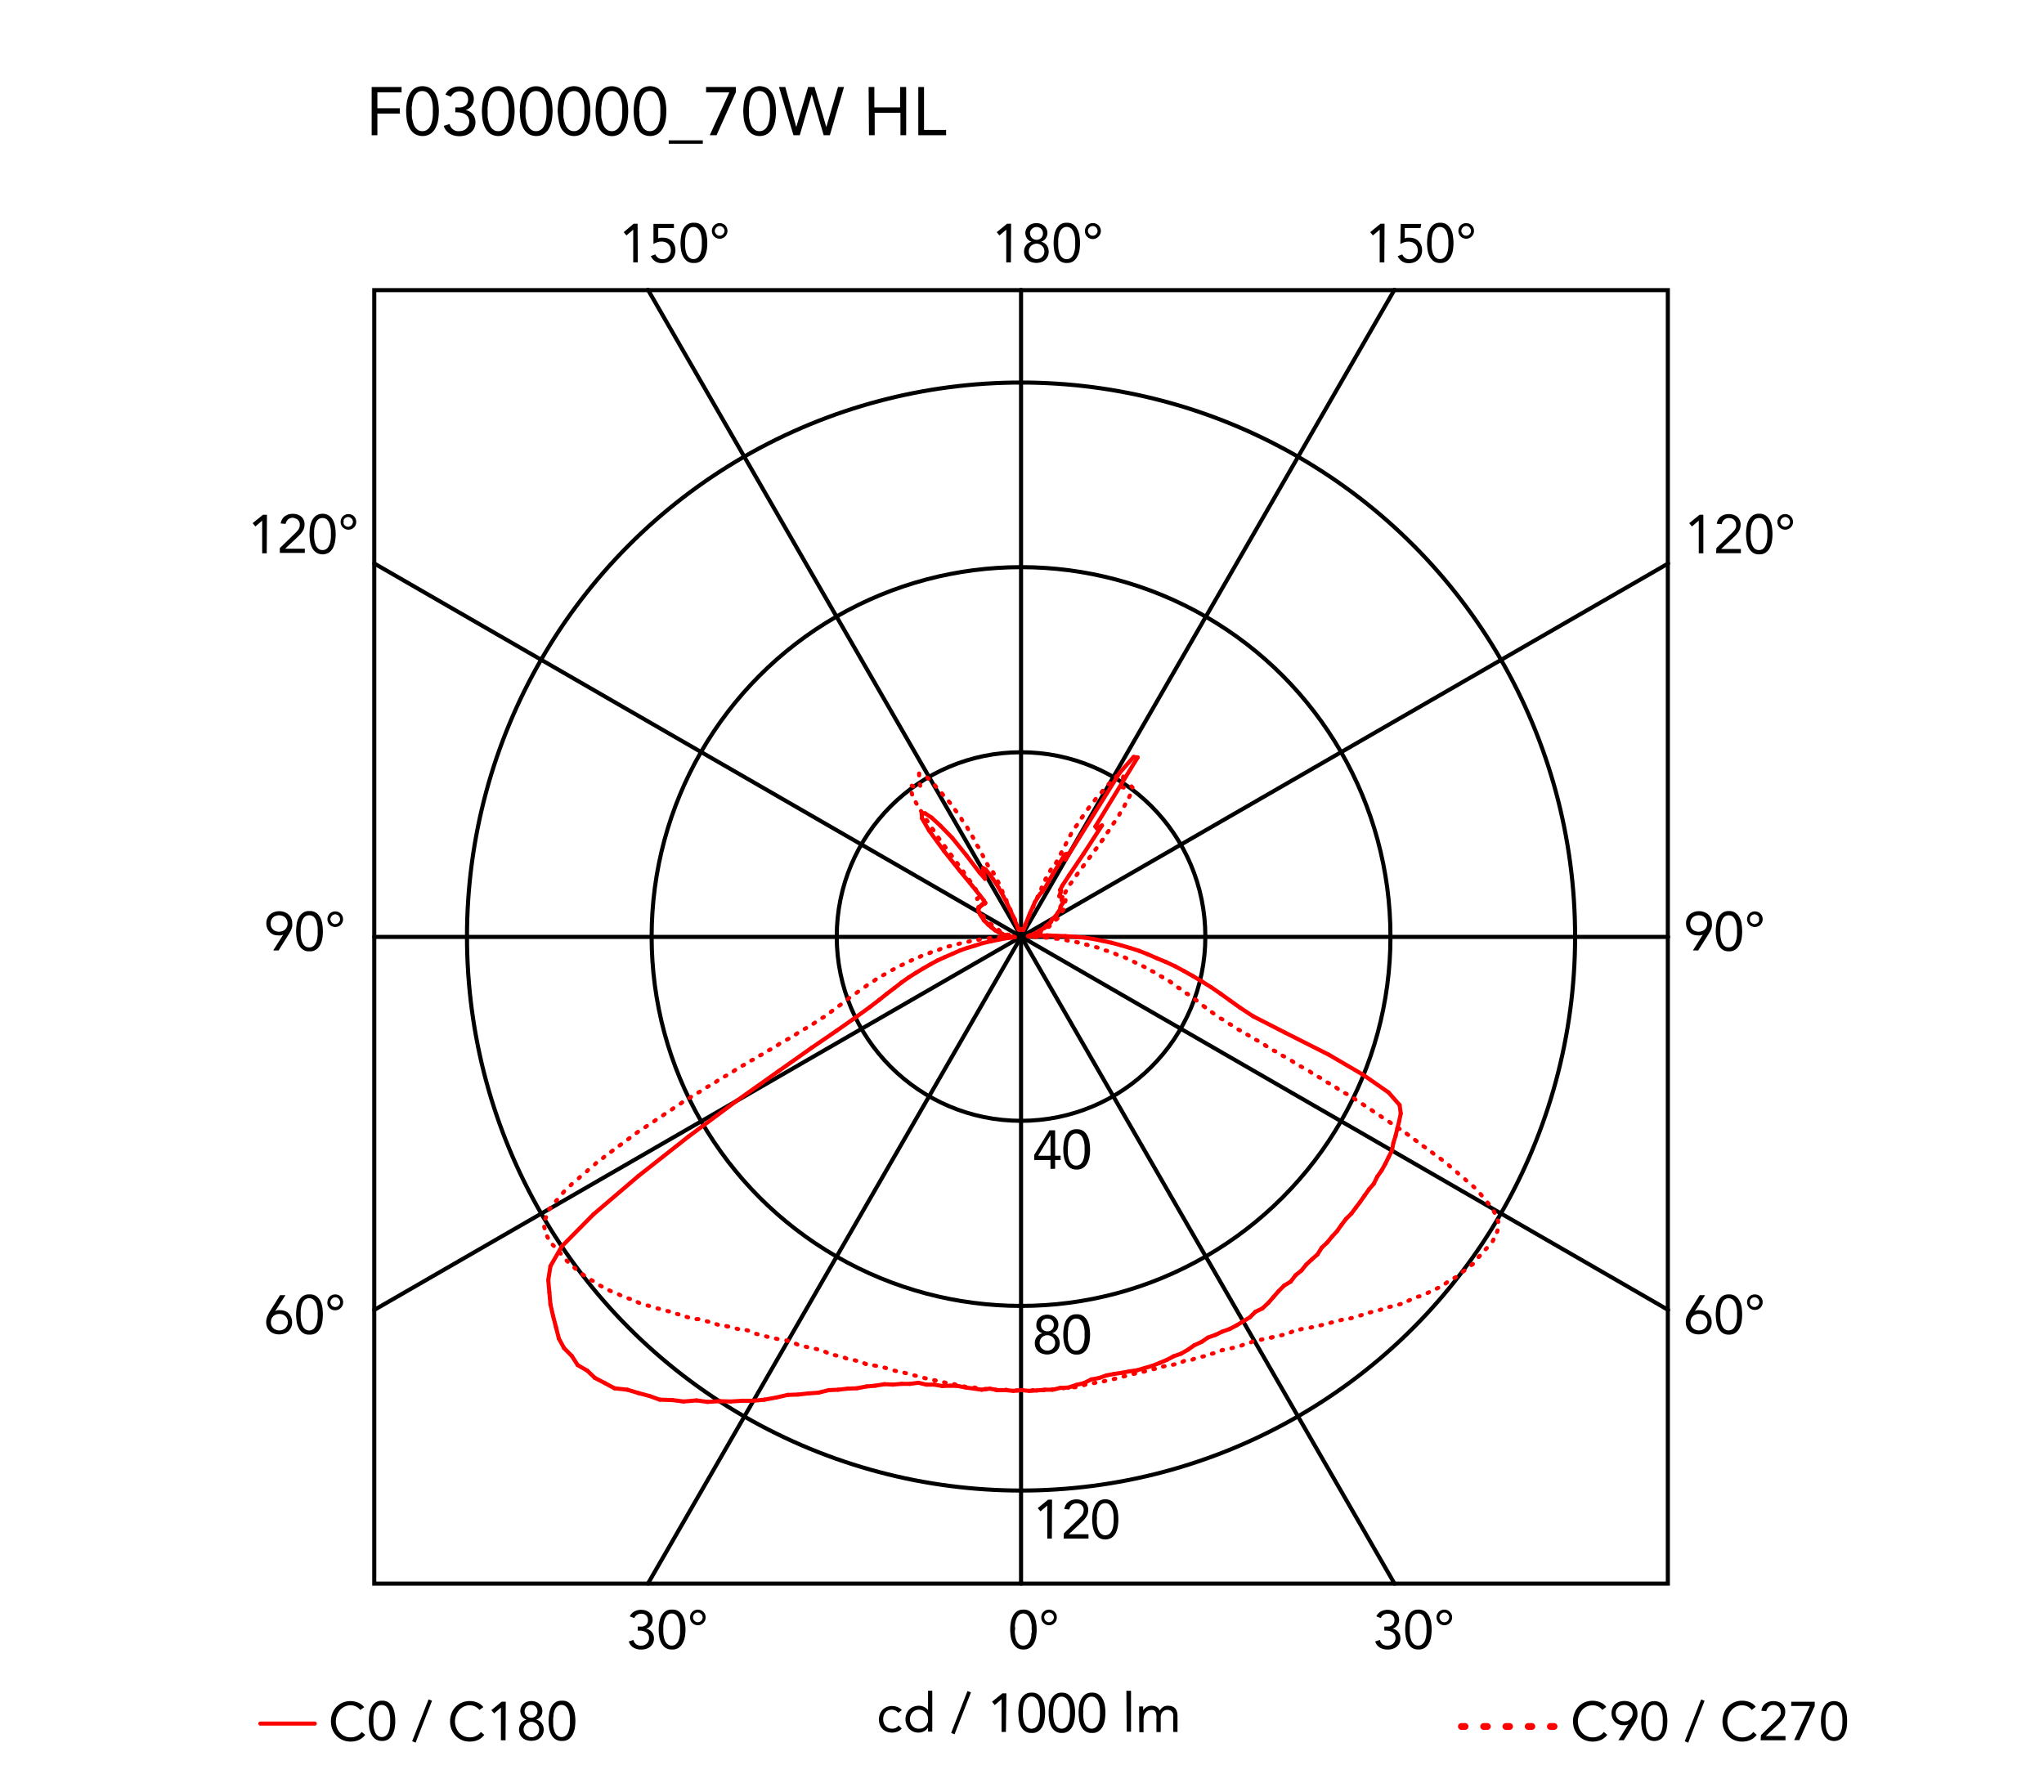 <svg xmlns="http://www.w3.org/2000/svg" viewBox="0 0 300 263"><defs><style>.cls-1,.cls-2,.cls-3,.cls-4,.cls-5{fill:none;stroke-linecap:round;}.cls-1,.cls-2,.cls-5{stroke:red;}.cls-1,.cls-2,.cls-4,.cls-5{stroke-linejoin:round;}.cls-1{stroke-width:0.6px;}.cls-3,.cls-4{stroke:#000;}.cls-3{stroke-miterlimit:10;}.cls-3,.cls-4,.cls-5{stroke-width:0.6px;}</style></defs><title>arco-floor-castiglioni-flos-F0300000-curfa-fotometrica</title><g id="numeri_esterni_diagramma" data-name="numeri esterni diagramma"><path d="M249.93,137.18h0a1.24,1.24,0,0,1-.37.12,1.84,1.84,0,0,1-.39,0,1.91,1.91,0,0,1-.68-.12,1.58,1.58,0,0,1-.54-.37,1.63,1.63,0,0,1-.36-.56,2.05,2.05,0,0,1-.13-.72,1.79,1.79,0,0,1,.15-.75,1.48,1.48,0,0,1,.4-.55,1.79,1.79,0,0,1,.6-.35,2,2,0,0,1,.75-.13,2.11,2.11,0,0,1,.75.13,1.79,1.79,0,0,1,.6.35,1.59,1.59,0,0,1,.4.55,1.79,1.79,0,0,1,.14.75,2.15,2.15,0,0,1,0,.45,1.68,1.68,0,0,1-.11.4,2.59,2.59,0,0,1-.17.38l-.21.36-1.51,2.39h-.78Zm-.59-.42a1.28,1.28,0,0,0,.48-.09,1,1,0,0,0,.39-.24,1.23,1.23,0,0,0,.26-.37,1.43,1.43,0,0,0,0-1,1.1,1.1,0,0,0-.65-.62,1.48,1.48,0,0,0-1,0,1.28,1.28,0,0,0-.39.24,1.12,1.12,0,0,0-.26.38,1.3,1.3,0,0,0,0,1,1.08,1.08,0,0,0,.26.37,1,1,0,0,0,.39.24A1.28,1.28,0,0,0,249.34,136.76Z"/><path d="M251.82,136.71a7.07,7.07,0,0,1,.08-1,3.19,3.19,0,0,1,.29-1,2,2,0,0,1,.59-.7,1.54,1.54,0,0,1,1-.28,1.49,1.49,0,0,1,.95.28,1.91,1.91,0,0,1,.59.7,2.94,2.94,0,0,1,.3,1,6.29,6.29,0,0,1,0,2,2.94,2.94,0,0,1-.3.95,1.91,1.91,0,0,1-.59.7,1.49,1.49,0,0,1-.95.28,1.54,1.54,0,0,1-1-.28,2,2,0,0,1-.59-.7,3.19,3.19,0,0,1-.29-.95A7.07,7.07,0,0,1,251.82,136.71Zm.67,0c0,.14,0,.29,0,.46a4.6,4.6,0,0,0,.06.52,4.7,4.7,0,0,0,.12.51,2,2,0,0,0,.23.44,1,1,0,0,0,.34.31,1,1,0,0,0,.48.11,1.06,1.06,0,0,0,.48-.11,1.24,1.24,0,0,0,.34-.31,1.65,1.65,0,0,0,.22-.44,3.18,3.18,0,0,0,.13-.51,4.6,4.6,0,0,0,.06-.52c0-.17,0-.32,0-.46s0-.29,0-.46a4.6,4.6,0,0,0-.06-.52,3.18,3.18,0,0,0-.13-.51,1.65,1.65,0,0,0-.22-.44,1.24,1.24,0,0,0-.34-.31,1.06,1.06,0,0,0-.48-.11,1,1,0,0,0-.48.11,1,1,0,0,0-.34.31,2,2,0,0,0-.23.44,4.7,4.7,0,0,0-.12.51,4.6,4.6,0,0,0-.06.52C252.5,136.42,252.49,136.57,252.49,136.71Z"/><path d="M256.42,134.93a1.13,1.13,0,0,1,.09-.45,1.31,1.31,0,0,1,.24-.37,1.18,1.18,0,0,1,.37-.24,1,1,0,0,1,.44-.09,1.13,1.13,0,0,1,.45.09,1.06,1.06,0,0,1,.61.61,1.13,1.13,0,0,1,.09.45,1,1,0,0,1-.09.44,1.06,1.06,0,0,1-.61.61,1.13,1.13,0,0,1-.45.09,1,1,0,0,1-.44-.09,1.18,1.18,0,0,1-.37-.24,1.31,1.31,0,0,1-.24-.37A1,1,0,0,1,256.42,134.93Zm.43,0a.69.69,0,0,0,0,.24,1,1,0,0,0,.15.24.73.73,0,0,0,.51.23.54.54,0,0,0,.29-.07.63.63,0,0,0,.23-.16.72.72,0,0,0,.14-.24.52.52,0,0,0,0-.24.56.56,0,0,0,0-.25.59.59,0,0,0-.14-.23.74.74,0,0,0-.52-.24.73.73,0,0,0-.29.07.62.62,0,0,0-.22.17.76.76,0,0,0-.15.23A.74.74,0,0,0,256.85,134.93Z"/><path d="M41.57,137.18h0a1.34,1.34,0,0,1-.37.12,2,2,0,0,1-.39,0,1.92,1.92,0,0,1-.69-.12,1.58,1.58,0,0,1-.54-.37,1.8,1.8,0,0,1-.36-.56,2.05,2.05,0,0,1-.13-.72,1.79,1.79,0,0,1,.15-.75,1.48,1.48,0,0,1,.4-.55,1.79,1.79,0,0,1,.6-.35,2.23,2.23,0,0,1,1.5,0,1.79,1.79,0,0,1,.6.35,1.48,1.48,0,0,1,.4.55,1.79,1.79,0,0,1,.15.75,3.14,3.14,0,0,1,0,.45,2.34,2.34,0,0,1-.12.4,1.84,1.84,0,0,1-.17.38,3.35,3.35,0,0,1-.21.36l-1.5,2.39h-.79Zm-.59-.42a1.28,1.28,0,0,0,.48-.09,1,1,0,0,0,.39-.24,1.23,1.23,0,0,0,.26-.37,1.3,1.3,0,0,0,0-1,1.1,1.1,0,0,0-.65-.62,1.48,1.48,0,0,0-1,0,1.1,1.1,0,0,0-.65.62,1.43,1.43,0,0,0,0,1,1.23,1.23,0,0,0,.26.37,1,1,0,0,0,.39.24A1.28,1.28,0,0,0,41,136.76Z"/><path d="M43.46,136.71a7.07,7.07,0,0,1,.08-1,2.94,2.94,0,0,1,.3-1,1.91,1.91,0,0,1,.59-.7,1.49,1.49,0,0,1,1-.28,1.54,1.54,0,0,1,1,.28,2,2,0,0,1,.59.7,3.19,3.19,0,0,1,.29,1,6.29,6.29,0,0,1,0,2,3.19,3.19,0,0,1-.29.95,2,2,0,0,1-.59.7,1.54,1.54,0,0,1-1,.28,1.49,1.49,0,0,1-1-.28,1.91,1.91,0,0,1-.59-.7,2.94,2.94,0,0,1-.3-.95A7.07,7.07,0,0,1,43.46,136.71Zm.67,0c0,.14,0,.29,0,.46a4.6,4.6,0,0,0,.06.52,3.18,3.18,0,0,0,.13.51,1.65,1.65,0,0,0,.22.44,1.12,1.12,0,0,0,.34.31,1.1,1.1,0,0,0,1,0,1.12,1.12,0,0,0,.34-.31,2,2,0,0,0,.23-.44,4.7,4.7,0,0,0,.12-.51,4.6,4.6,0,0,0,.06-.52c0-.17,0-.32,0-.46s0-.29,0-.46a4.6,4.6,0,0,0-.06-.52,4.7,4.7,0,0,0-.12-.51,2,2,0,0,0-.23-.44,1.12,1.12,0,0,0-.34-.31,1.1,1.1,0,0,0-1,0,1.12,1.12,0,0,0-.34.31,1.65,1.65,0,0,0-.22.44,3.18,3.18,0,0,0-.13.51,4.6,4.6,0,0,0-.06.52C44.14,136.42,44.13,136.57,44.13,136.71Z"/><path d="M48.06,134.93a1.13,1.13,0,0,1,.09-.45,1.06,1.06,0,0,1,.61-.61,1.13,1.13,0,0,1,.45-.09,1.08,1.08,0,0,1,.44.09,1.06,1.06,0,0,1,.61.61,1.13,1.13,0,0,1,.09.45,1,1,0,0,1-.09.44,1.06,1.06,0,0,1-.61.61,1.08,1.08,0,0,1-.44.09,1.13,1.13,0,0,1-.45-.09,1.06,1.06,0,0,1-.61-.61A1,1,0,0,1,48.06,134.93Zm.43,0a.53.53,0,0,0,.06.24.72.72,0,0,0,.14.24.69.69,0,0,0,.22.16.6.6,0,0,0,.3.07.73.73,0,0,0,.51-.23,1,1,0,0,0,.15-.24.69.69,0,0,0,.05-.24.74.74,0,0,0-.05-.25.76.76,0,0,0-.15-.23.62.62,0,0,0-.22-.17.73.73,0,0,0-.29-.07.73.73,0,0,0-.3.07.72.72,0,0,0-.22.17.59.59,0,0,0-.14.23A.57.57,0,0,0,48.49,134.93Z"/><path d="M148.37,38.51h-.68v-4.8h0l-1,.85-.4-.48,1.52-1.24h.59Z"/><path d="M150.49,34.23a1.48,1.48,0,0,1,.13-.61,1.2,1.2,0,0,1,.34-.46,1.44,1.44,0,0,1,.51-.3,1.92,1.92,0,0,1,1.28,0,1.44,1.44,0,0,1,.51.3,1.2,1.2,0,0,1,.34.46,1.33,1.33,0,0,1,.13.61,1.16,1.16,0,0,1-.07.4,1.41,1.41,0,0,1-.18.37,1.33,1.33,0,0,1-.29.29,1.18,1.18,0,0,1-.39.19h0a1.44,1.44,0,0,1,.46.19,1.35,1.35,0,0,1,.35.32,1.42,1.42,0,0,1,.23.44,1.7,1.7,0,0,1,.08.51,1.74,1.74,0,0,1-.14.69,1.43,1.43,0,0,1-.39.52,1.47,1.47,0,0,1-.57.33,2.35,2.35,0,0,1-1.42,0,1.47,1.47,0,0,1-.57-.33,1.55,1.55,0,0,1-.39-.52,1.74,1.74,0,0,1-.14-.69,1.7,1.7,0,0,1,.08-.51,1.67,1.67,0,0,1,.23-.44,1.35,1.35,0,0,1,.35-.32,1.44,1.44,0,0,1,.46-.19h0a1.18,1.18,0,0,1-.39-.19,1.33,1.33,0,0,1-.29-.29,1.41,1.41,0,0,1-.18-.37A1.46,1.46,0,0,1,150.49,34.23ZM151,36.9a1.18,1.18,0,0,0,.09.46,1.07,1.07,0,0,0,.25.35,1,1,0,0,0,.36.23,1.12,1.12,0,0,0,.88,0,1,1,0,0,0,.36-.23,1.07,1.07,0,0,0,.25-.35,1.18,1.18,0,0,0,.09-.46,1.14,1.14,0,0,0-.09-.46,1.13,1.13,0,0,0-.61-.58,1.12,1.12,0,0,0-.88,0,1.13,1.13,0,0,0-.61.58A1.14,1.14,0,0,0,151,36.9Zm.2-2.64a.88.88,0,0,0,.26.67,1,1,0,0,0,1.36,0,1,1,0,0,0,0-1.34,1,1,0,0,0-1.36,0A.88.88,0,0,0,151.17,34.26Z"/><path d="M154.64,35.68a7,7,0,0,1,.08-1,3.1,3.1,0,0,1,.29-1,2,2,0,0,1,.59-.71,1.6,1.6,0,0,1,1-.27,1.55,1.55,0,0,1,.95.27,1.94,1.94,0,0,1,.59.71,2.86,2.86,0,0,1,.3,1,7,7,0,0,1,.08,1,7.07,7.07,0,0,1-.08,1,2.88,2.88,0,0,1-.3.94,1.94,1.94,0,0,1-.59.71,1.55,1.55,0,0,1-.95.27,1.6,1.6,0,0,1-1-.27,2,2,0,0,1-.59-.71,3.13,3.13,0,0,1-.29-.94A7.07,7.07,0,0,1,154.64,35.68Zm.67,0c0,.13,0,.29,0,.46a4.88,4.88,0,0,0,.06.52,4.05,4.05,0,0,0,.12.5,1.66,1.66,0,0,0,.23.44,1.12,1.12,0,0,0,.34.31,1,1,0,0,0,1,0,1.12,1.12,0,0,0,.34-.31,1.4,1.4,0,0,0,.22-.44,2.83,2.83,0,0,0,.13-.5,4.88,4.88,0,0,0,.06-.52c0-.17,0-.33,0-.46s0-.3,0-.47a4.43,4.43,0,0,0-.06-.51,2.72,2.72,0,0,0-.13-.51,1.51,1.51,0,0,0-.22-.44,1.12,1.12,0,0,0-.34-.31,1,1,0,0,0-1,0,1.12,1.12,0,0,0-.34.31,1.83,1.83,0,0,0-.23.44,3.81,3.81,0,0,0-.12.51,4.43,4.43,0,0,0-.06.51C155.32,35.38,155.31,35.54,155.31,35.68Z"/><path d="M159.24,33.89a1.15,1.15,0,0,1,.33-.81,1,1,0,0,1,.37-.24,1,1,0,0,1,.44-.09,1.15,1.15,0,0,1,.82,2,1.15,1.15,0,0,1-.37.25,1.13,1.13,0,0,1-.45.09,1.15,1.15,0,0,1-.81-.34,1.15,1.15,0,0,1-.33-.81Zm.43,0a.79.79,0,0,0,.05.25,1.14,1.14,0,0,0,.15.23.62.62,0,0,0,.22.17.72.72,0,0,0,.29.06.68.68,0,0,0,.52-.23.79.79,0,0,0,.14-.23.65.65,0,0,0,0-.5.79.79,0,0,0-.14-.23.81.81,0,0,0-.23-.17.65.65,0,0,0-.29-.06.72.72,0,0,0-.29.06.76.76,0,0,0-.22.17,1.14,1.14,0,0,0-.15.23A.79.79,0,0,0,159.67,33.89Z"/><path d="M148.27,239.2a6.85,6.85,0,0,1,.08-1,3.41,3.41,0,0,1,.3-.95,1.94,1.94,0,0,1,.59-.71,1.57,1.57,0,0,1,.95-.27,1.6,1.6,0,0,1,1,.27,2,2,0,0,1,.59.71,3.1,3.1,0,0,1,.29.95,5.7,5.7,0,0,1,.08,1,5.85,5.85,0,0,1-.08,1,3.13,3.13,0,0,1-.29.94,2,2,0,0,1-.59.71,1.6,1.6,0,0,1-1,.27,1.57,1.57,0,0,1-.95-.27,1.94,1.94,0,0,1-.59-.71,3.45,3.45,0,0,1-.3-.94A7.07,7.07,0,0,1,148.27,239.2Zm.68,0c0,.13,0,.29,0,.46a4.88,4.88,0,0,0,.06.52,2.83,2.83,0,0,0,.13.5,1.65,1.65,0,0,0,.22.44,1.24,1.24,0,0,0,.34.31,1,1,0,0,0,.48.12.9.9,0,0,0,.48-.12,1,1,0,0,0,.34-.31,1.41,1.41,0,0,0,.23-.44,4.07,4.07,0,0,0,.13-.5c0-.18,0-.35.06-.52s0-.33,0-.46,0-.3,0-.47,0-.34-.06-.51a3.8,3.8,0,0,0-.13-.51,1.53,1.53,0,0,0-.23-.44,1,1,0,0,0-.34-.31.9.9,0,0,0-.48-.12,1,1,0,0,0-.48.12,1.24,1.24,0,0,0-.34.31,1.81,1.81,0,0,0-.22.44,2.72,2.72,0,0,0-.13.51,4.43,4.43,0,0,0-.06.51C149,238.9,149,239.06,149,239.2Z"/><path d="M152.83,237.41a1.33,1.33,0,0,1,.08-.45,1.11,1.11,0,0,1,.25-.36,1,1,0,0,1,.36-.24,1.17,1.17,0,0,1,.9,0,1,1,0,0,1,.36.24,1.11,1.11,0,0,1,.25.36,1.31,1.31,0,0,1,0,.9,1.23,1.23,0,0,1-.61.61,1.17,1.17,0,0,1-.9,0,1.23,1.23,0,0,1-.61-.61A1.33,1.33,0,0,1,152.83,237.41Zm.43,0a.79.79,0,0,0,.05.25.68.68,0,0,0,.14.23.66.66,0,0,0,.23.17.73.73,0,0,0,.58,0,.76.76,0,0,0,.23-.17.88.88,0,0,0,.14-.23.65.65,0,0,0,0-.5,1.09,1.09,0,0,0-.14-.23,1,1,0,0,0-.23-.17.73.73,0,0,0-.58,0,.81.81,0,0,0-.23.17.75.75,0,0,0-.19.48Z"/><path d="M203.17,238.76h.21l.43,0a1.15,1.15,0,0,0,.42-.13.77.77,0,0,0,.31-.31.94.94,0,0,0,.13-.51.87.87,0,0,0-.27-.68,1,1,0,0,0-.7-.26,1.28,1.28,0,0,0-.63.16,1.14,1.14,0,0,0-.41.48l-.65-.25a1.48,1.48,0,0,1,.65-.72,2.07,2.07,0,0,1,1-.24,2.25,2.25,0,0,1,.64.09,1.72,1.72,0,0,1,.54.28,1.37,1.37,0,0,1,.37.46,1.48,1.48,0,0,1,.14.65,1.29,1.29,0,0,1-.27.8,1.34,1.34,0,0,1-.7.49v0a1.48,1.48,0,0,1,.85.49,1.37,1.37,0,0,1,.23.43,1.69,1.69,0,0,1,.08.5,1.66,1.66,0,0,1-.15.72,1.57,1.57,0,0,1-.41.51,1.71,1.71,0,0,1-.6.31,2.34,2.34,0,0,1-.71.1,2.18,2.18,0,0,1-1.13-.28,1.61,1.61,0,0,1-.7-.91l.68-.22a1.33,1.33,0,0,0,.41.65,1.3,1.3,0,0,0,.74.19,1.33,1.33,0,0,0,.45-.08,1.11,1.11,0,0,0,.36-.23,1.24,1.24,0,0,0,.25-.35,1.13,1.13,0,0,0,.09-.45,1.07,1.07,0,0,0-.12-.53,1,1,0,0,0-.33-.33,1.23,1.23,0,0,0-.46-.18,2.31,2.31,0,0,0-.52-.06h-.21Z"/><path d="M206.24,239.2a6.85,6.85,0,0,1,.08-1,3.11,3.11,0,0,1,.3-.95,1.94,1.94,0,0,1,.59-.71,1.55,1.55,0,0,1,.95-.27,1.6,1.6,0,0,1,1,.27,2,2,0,0,1,.59.71,3.1,3.1,0,0,1,.29.95,5.7,5.7,0,0,1,.08,1,5.85,5.85,0,0,1-.08,1,3.13,3.13,0,0,1-.29.94,2,2,0,0,1-.59.71,1.6,1.6,0,0,1-1,.27,1.55,1.55,0,0,1-.95-.27,1.94,1.94,0,0,1-.59-.71,3.14,3.14,0,0,1-.3-.94A7.07,7.07,0,0,1,206.24,239.2Zm.67,0c0,.13,0,.29,0,.46a4.88,4.88,0,0,0,.06.52,2.83,2.83,0,0,0,.13.5,1.4,1.4,0,0,0,.22.44,1.24,1.24,0,0,0,.34.31,1,1,0,0,0,.48.12.9.9,0,0,0,.48-.12,1,1,0,0,0,.34-.31,1.41,1.41,0,0,0,.23-.44,4.05,4.05,0,0,0,.12-.5,4.88,4.88,0,0,0,.06-.52,3.86,3.86,0,0,0,0-.46,3.94,3.94,0,0,0,0-.47,4.43,4.43,0,0,0-.06-.51,3.81,3.81,0,0,0-.12-.51,1.53,1.53,0,0,0-.23-.44,1,1,0,0,0-.34-.31.9.9,0,0,0-.48-.12,1,1,0,0,0-.48.12,1.24,1.24,0,0,0-.34.31,1.51,1.51,0,0,0-.22.44,2.72,2.72,0,0,0-.13.51,4.43,4.43,0,0,0-.06.51C206.92,238.9,206.91,239.06,206.91,239.2Z"/><path d="M210.84,237.41a1.13,1.13,0,0,1,.09-.45,1.26,1.26,0,0,1,.24-.36,1.2,1.2,0,0,1,.82-.33,1,1,0,0,1,.44.09,1.12,1.12,0,0,1,.37.24,1.26,1.26,0,0,1,.24.36,1.16,1.16,0,0,1-.24,1.26,1.15,1.15,0,0,1-.37.25,1,1,0,0,1-.44.09,1.13,1.13,0,0,1-.45-.09,1.15,1.15,0,0,1-.37-.25,1.15,1.15,0,0,1-.33-.81Zm.43,0a.61.61,0,0,0,.06.25.68.68,0,0,0,.14.23.72.72,0,0,0,.22.17.73.73,0,0,0,.3.06.72.72,0,0,0,.29-.06.62.62,0,0,0,.22-.17.91.91,0,0,0,.15-.23.65.65,0,0,0,0-.5,1.14,1.14,0,0,0-.15-.23.76.76,0,0,0-.22-.17.72.72,0,0,0-.29-.06.73.73,0,0,0-.3.06.92.92,0,0,0-.22.17.79.79,0,0,0-.14.23A.61.61,0,0,0,211.27,237.41Z"/><path d="M93.6,238.76h.21l.44,0a1.1,1.1,0,0,0,.41-.13.86.86,0,0,0,.32-.31.94.94,0,0,0,.12-.51.87.87,0,0,0-.27-.68,1,1,0,0,0-.7-.26,1.21,1.21,0,0,0-.62.16,1.1,1.1,0,0,0-.42.48l-.65-.25a1.45,1.45,0,0,1,.66-.72,2,2,0,0,1,1-.24,2.32,2.32,0,0,1,.65.09,2,2,0,0,1,.54.28,1.67,1.67,0,0,1,.37.46,1.48,1.48,0,0,1,.13.65,1.29,1.29,0,0,1-.27.8,1.34,1.34,0,0,1-.7.49v0a1.31,1.31,0,0,1,.49.18,1.34,1.34,0,0,1,.36.31,1.37,1.37,0,0,1,.23.43,1.42,1.42,0,0,1,.08.5,1.66,1.66,0,0,1-.15.72,1.57,1.57,0,0,1-.41.51,1.75,1.75,0,0,1-.59.31,2.46,2.46,0,0,1-.72.1,2.18,2.18,0,0,1-1.13-.28,1.56,1.56,0,0,1-.69-.91l.68-.22a1.2,1.2,0,0,0,.41.65,1.27,1.27,0,0,0,.73.19,1.33,1.33,0,0,0,.45-.08,1.11,1.11,0,0,0,.36-.23,1.07,1.07,0,0,0,.25-.35,1.13,1.13,0,0,0,.09-.45,1.07,1.07,0,0,0-.12-.53.87.87,0,0,0-.33-.33,1.17,1.17,0,0,0-.46-.18,2.24,2.24,0,0,0-.52-.06H93.6Z"/><path d="M96.68,239.2a5.7,5.7,0,0,1,.08-1,3.1,3.1,0,0,1,.29-.95,2,2,0,0,1,.59-.71,1.6,1.6,0,0,1,1-.27,1.57,1.57,0,0,1,1,.27,1.94,1.94,0,0,1,.59.71,3.41,3.41,0,0,1,.3.95,6.85,6.85,0,0,1,.08,1,7.07,7.07,0,0,1-.08,1,3.45,3.45,0,0,1-.3.94,1.94,1.94,0,0,1-.59.71,1.57,1.57,0,0,1-1,.27,1.6,1.6,0,0,1-1-.27,2,2,0,0,1-.59-.71,3.13,3.13,0,0,1-.29-.94A5.85,5.85,0,0,1,96.68,239.2Zm.67,0c0,.13,0,.29,0,.46a4.88,4.88,0,0,0,.06.52,4.07,4.07,0,0,0,.13.5,1.41,1.41,0,0,0,.23.44,1,1,0,0,0,.34.31.9.9,0,0,0,.48.12,1,1,0,0,0,.48-.12,1.24,1.24,0,0,0,.34-.31,1.65,1.65,0,0,0,.22-.44,2.83,2.83,0,0,0,.13-.5,4.88,4.88,0,0,0,.06-.52c0-.17,0-.33,0-.46s0-.3,0-.47a4.43,4.43,0,0,0-.06-.51,2.72,2.72,0,0,0-.13-.51,1.81,1.81,0,0,0-.22-.44,1.24,1.24,0,0,0-.34-.31,1,1,0,0,0-.48-.12.9.9,0,0,0-.48.12,1,1,0,0,0-.34.31,1.53,1.53,0,0,0-.23.44,3.8,3.8,0,0,0-.13.51,4.43,4.43,0,0,0-.06.51C97.35,238.9,97.35,239.06,97.35,239.2Z"/><path d="M101.28,237.41a1.33,1.33,0,0,1,.08-.45,1.11,1.11,0,0,1,.25-.36,1,1,0,0,1,.36-.24,1.17,1.17,0,0,1,.9,0,1,1,0,0,1,.36.24,1.11,1.11,0,0,1,.25.36,1.31,1.31,0,0,1,0,.9,1.23,1.23,0,0,1-.61.61,1.17,1.17,0,0,1-.9,0,1.23,1.23,0,0,1-.61-.61A1.33,1.33,0,0,1,101.28,237.41Zm.43,0a.79.79,0,0,0,.05.25.68.68,0,0,0,.14.23.76.76,0,0,0,.23.17.73.73,0,0,0,.58,0,.66.66,0,0,0,.23-.17.68.68,0,0,0,.14-.23.71.71,0,0,0-.14-.73.81.81,0,0,0-.23-.17.73.73,0,0,0-.58,0,1,1,0,0,0-.23.17.75.75,0,0,0-.19.48Z"/><path d="M203.18,38.51h-.68v-4.8h0l-1,.85-.4-.48,1.52-1.24h.59Z"/><path d="M208.49,33.47h-2.31l0,1.53a1.08,1.08,0,0,1,.36-.11l.37,0a2,2,0,0,1,.74.14,1.61,1.61,0,0,1,.57.39,1.9,1.9,0,0,1,.37.59,2,2,0,0,1,.13.74,2,2,0,0,1-.15.78,1.74,1.74,0,0,1-.41.59,1.91,1.91,0,0,1-.61.38,2.2,2.2,0,0,1-.78.13,1.73,1.73,0,0,1-1-.28,2,2,0,0,1-.63-.75l.67-.25a1.31,1.31,0,0,0,.42.51,1.1,1.1,0,0,0,.64.2,1.28,1.28,0,0,0,.48-.09,1.26,1.26,0,0,0,.38-.27,1.15,1.15,0,0,0,.26-.41,1.53,1.53,0,0,0,.1-.54,1.38,1.38,0,0,0-.11-.55,1.08,1.08,0,0,0-.3-.4,1.26,1.26,0,0,0-.44-.25,1.67,1.67,0,0,0-.55-.08,1.84,1.84,0,0,0-.6.1,2.58,2.58,0,0,0-.56.25l.06-2.95h3Z"/><path d="M209.45,35.68a7,7,0,0,1,.08-1,3.1,3.1,0,0,1,.29-1,2,2,0,0,1,.59-.71,1.6,1.6,0,0,1,1-.27,1.55,1.55,0,0,1,.95.27,1.94,1.94,0,0,1,.59.71,2.86,2.86,0,0,1,.3,1,7,7,0,0,1,.08,1,7.07,7.07,0,0,1-.08,1,2.88,2.88,0,0,1-.3.94,1.94,1.94,0,0,1-.59.71,1.55,1.55,0,0,1-.95.27,1.6,1.6,0,0,1-1-.27,2,2,0,0,1-.59-.71,3.13,3.13,0,0,1-.29-.94A7.07,7.07,0,0,1,209.45,35.68Zm.67,0c0,.13,0,.29,0,.46a4.88,4.88,0,0,0,.06.52,4.05,4.05,0,0,0,.12.5,1.66,1.66,0,0,0,.23.44,1,1,0,0,0,.34.31.9.9,0,0,0,.48.12,1,1,0,0,0,.48-.12,1.24,1.24,0,0,0,.34-.31,1.4,1.4,0,0,0,.22-.44,2.83,2.83,0,0,0,.13-.5,4.88,4.88,0,0,0,.06-.52c0-.17,0-.33,0-.46s0-.3,0-.47a4.43,4.43,0,0,0-.06-.51,2.72,2.72,0,0,0-.13-.51,1.51,1.51,0,0,0-.22-.44,1.24,1.24,0,0,0-.34-.31,1,1,0,0,0-.48-.12.9.9,0,0,0-.48.12,1,1,0,0,0-.34.31,1.83,1.83,0,0,0-.23.44,3.81,3.81,0,0,0-.12.51,4.43,4.43,0,0,0-.06.51C210.13,35.38,210.12,35.54,210.12,35.68Z"/><path d="M214.05,33.89a1.15,1.15,0,0,1,.33-.81,1,1,0,0,1,.37-.24,1,1,0,0,1,.44-.09,1.13,1.13,0,0,1,.45.09,1,1,0,0,1,.36.24,1,1,0,0,1,.25.36,1.17,1.17,0,0,1,0,.9,1.23,1.23,0,0,1-.61.61,1.13,1.13,0,0,1-.45.09,1.15,1.15,0,0,1-.81-.34,1.15,1.15,0,0,1-.33-.81Zm.43,0a.79.79,0,0,0,.05.25,1.14,1.14,0,0,0,.15.23.62.62,0,0,0,.22.17.72.72,0,0,0,.29.06.68.68,0,0,0,.52-.23.79.79,0,0,0,.14-.23.65.65,0,0,0,0-.5.79.79,0,0,0-.14-.23.81.81,0,0,0-.23-.17.65.65,0,0,0-.29-.06.72.72,0,0,0-.29.06.76.76,0,0,0-.22.17,1.14,1.14,0,0,0-.15.23A.79.79,0,0,0,214.48,33.89Z"/><path d="M93.61,38.51h-.67v-4.8h0l-1,.85-.4-.48L93,32.84h.58Z"/><path d="M98.92,33.47H96.61l0,1.53a1,1,0,0,1,.35-.11l.37,0a1.91,1.91,0,0,1,.74.14,1.65,1.65,0,0,1,.58.39A1.71,1.71,0,0,1,99,36a2,2,0,0,1,.13.74,2,2,0,0,1-.15.78,1.71,1.71,0,0,1-.4.59,2,2,0,0,1-.62.38,2.15,2.15,0,0,1-.77.13,1.78,1.78,0,0,1-1.05-.28,1.85,1.85,0,0,1-.62-.75l.67-.25a1.16,1.16,0,0,0,.42.51,1.05,1.05,0,0,0,.63.2,1.28,1.28,0,0,0,.48-.09,1.23,1.23,0,0,0,.64-.68,1.33,1.33,0,0,0,.1-.54,1.38,1.38,0,0,0-.11-.55,1.18,1.18,0,0,0-.29-.4,1.41,1.41,0,0,0-.45-.25,1.63,1.63,0,0,0-.55-.08,1.78,1.78,0,0,0-.59.1,2.58,2.58,0,0,0-.56.25l0-2.95h3Z"/><path d="M99.88,35.68a7,7,0,0,1,.08-1,3.11,3.11,0,0,1,.3-1,1.94,1.94,0,0,1,.59-.71,1.55,1.55,0,0,1,1-.27,1.6,1.6,0,0,1,1,.27,2,2,0,0,1,.59.71,3.1,3.1,0,0,1,.29,1,5.77,5.77,0,0,1,.08,1,5.85,5.85,0,0,1-.08,1,3.13,3.13,0,0,1-.29.94,2,2,0,0,1-.59.71,1.6,1.6,0,0,1-1,.27,1.55,1.55,0,0,1-1-.27,1.94,1.94,0,0,1-.59-.71,3.14,3.14,0,0,1-.3-.94A7.07,7.07,0,0,1,99.88,35.68Zm.67,0c0,.13,0,.29,0,.46a4.88,4.88,0,0,0,.06.52,2.83,2.83,0,0,0,.13.5,1.4,1.4,0,0,0,.22.44,1.24,1.24,0,0,0,.34.31,1,1,0,0,0,.48.12.9.9,0,0,0,.48-.12,1,1,0,0,0,.34-.31,1.41,1.41,0,0,0,.23-.44,4.05,4.05,0,0,0,.12-.5,4.88,4.88,0,0,0,.06-.52c0-.17,0-.33,0-.46s0-.3,0-.47a4.43,4.43,0,0,0-.06-.51,3.81,3.81,0,0,0-.12-.51,1.53,1.53,0,0,0-.23-.44,1,1,0,0,0-.34-.31.9.9,0,0,0-.48-.12,1,1,0,0,0-.48.12,1.24,1.24,0,0,0-.34.31,1.51,1.51,0,0,0-.22.44,2.72,2.72,0,0,0-.13.51,4.43,4.43,0,0,0-.06.51C100.56,35.38,100.55,35.54,100.55,35.68Z"/><path d="M104.48,33.89a1.15,1.15,0,0,1,1.15-1.14,1,1,0,0,1,.44.09,1.12,1.12,0,0,1,.37.24,1.16,1.16,0,0,1,0,1.62,1.15,1.15,0,0,1-.37.25,1,1,0,0,1-.44.09,1.13,1.13,0,0,1-.45-.09,1.15,1.15,0,0,1-.37-.25,1.15,1.15,0,0,1-.33-.81Zm.43,0a.61.61,0,0,0,.06.25.79.79,0,0,0,.14.23.72.72,0,0,0,.22.17.73.73,0,0,0,.3.06.72.72,0,0,0,.29-.06.62.62,0,0,0,.22-.17,1.14,1.14,0,0,0,.15-.23.65.65,0,0,0,0-.5,1.14,1.14,0,0,0-.15-.23.76.76,0,0,0-.22-.17.72.72,0,0,0-.29-.06.73.73,0,0,0-.3.06.92.92,0,0,0-.22.17.79.79,0,0,0-.14.23A.61.61,0,0,0,104.91,33.89Z"/><path d="M248.75,192.45v0a1.35,1.35,0,0,1,.37-.13,2,2,0,0,1,.39,0,1.73,1.73,0,0,1,.69.13,1.42,1.42,0,0,1,.54.36,1.85,1.85,0,0,1,.36.57,2,2,0,0,1,.12.72,1.78,1.78,0,0,1-.14.74,1.74,1.74,0,0,1-.4.56,2,2,0,0,1-.6.35,2.36,2.36,0,0,1-.75.12,2.27,2.27,0,0,1-.75-.12,2,2,0,0,1-.6-.35,1.6,1.6,0,0,1-.4-.56,1.78,1.78,0,0,1-.15-.74,2.24,2.24,0,0,1,.15-.86,5.28,5.28,0,0,1,.39-.74l1.5-2.39h.79Zm.59.43a1.23,1.23,0,0,0-.87.32,1,1,0,0,0-.26.38,1.31,1.31,0,0,0-.1.5,1.35,1.35,0,0,0,.1.5,1.08,1.08,0,0,0,.26.37,1,1,0,0,0,.39.24,1.32,1.32,0,0,0,1,0,1,1,0,0,0,.39-.24,1.23,1.23,0,0,0,.26-.37,1.35,1.35,0,0,0,.09-.5,1.31,1.31,0,0,0-.09-.5,1.16,1.16,0,0,0-.26-.38,1.23,1.23,0,0,0-.87-.32Z"/><path d="M251.82,192.92a7.07,7.07,0,0,1,.08-1,3.13,3.13,0,0,1,.29-.94,2,2,0,0,1,.59-.71,1.6,1.6,0,0,1,1-.27,1.55,1.55,0,0,1,.95.27,1.94,1.94,0,0,1,.59.71,2.88,2.88,0,0,1,.3.94,7.07,7.07,0,0,1,.08,1,7,7,0,0,1-.08,1,2.86,2.86,0,0,1-.3,1,1.94,1.94,0,0,1-.59.71,1.55,1.55,0,0,1-.95.27,1.6,1.6,0,0,1-1-.27,2,2,0,0,1-.59-.71,3.1,3.1,0,0,1-.29-1A7,7,0,0,1,251.82,192.92Zm.67,0c0,.14,0,.3,0,.47a4.43,4.43,0,0,0,.06.51,3.81,3.81,0,0,0,.12.51,1.83,1.83,0,0,0,.23.44,1,1,0,0,0,.34.31.9.9,0,0,0,.48.12,1,1,0,0,0,.48-.12,1.24,1.24,0,0,0,.34-.31,1.51,1.51,0,0,0,.22-.44,2.72,2.72,0,0,0,.13-.51,4.43,4.43,0,0,0,.06-.51c0-.17,0-.33,0-.47s0-.29,0-.46a4.88,4.88,0,0,0-.06-.52,2.83,2.83,0,0,0-.13-.5,1.4,1.4,0,0,0-.22-.44,1.1,1.1,0,0,0-.34-.31,1,1,0,0,0-.48-.12.9.9,0,0,0-.48.12.92.92,0,0,0-.34.31,1.66,1.66,0,0,0-.23.44,4.05,4.05,0,0,0-.12.5,4.88,4.88,0,0,0-.06.52C252.5,192.63,252.49,192.79,252.49,192.92Z"/><path d="M256.42,191.14a1.15,1.15,0,0,1,.33-.81,1.05,1.05,0,0,1,.37-.25,1.23,1.23,0,0,1,.44-.08,1.33,1.33,0,0,1,.45.08,1.15,1.15,0,0,1,.37.25,1.16,1.16,0,0,1,0,1.62,1.15,1.15,0,0,1-.37.25,1.33,1.33,0,0,1-.45.08,1.23,1.23,0,0,1-.44-.08,1.05,1.05,0,0,1-.37-.25,1.15,1.15,0,0,1-.33-.81Zm.43,0a.79.79,0,0,0,0,.25,1.14,1.14,0,0,0,.15.23.62.62,0,0,0,.22.17.72.72,0,0,0,.29.06.68.68,0,0,0,.52-.23.79.79,0,0,0,.14-.23.65.65,0,0,0,0-.5.79.79,0,0,0-.14-.23.68.68,0,0,0-.52-.23.72.72,0,0,0-.29.06.62.62,0,0,0-.22.17,1.14,1.14,0,0,0-.15.23A.79.79,0,0,0,256.85,191.14Z"/><path d="M250,81.22h-.67v-4.8h0l-1,.86-.4-.49,1.52-1.23H250Z"/><path d="M251.92,80.45l2.13-2.08c.13-.12.25-.24.35-.35a2.16,2.16,0,0,0,.25-.32,1.09,1.09,0,0,0,.15-.33,1.38,1.38,0,0,0,0-.37,1,1,0,0,0-.08-.4.84.84,0,0,0-.22-.3.78.78,0,0,0-.33-.19,1.05,1.05,0,0,0-.4-.07,1,1,0,0,0-.71.25,1.08,1.08,0,0,0-.36.65l-.73-.06a1.83,1.83,0,0,1,.21-.61,1.41,1.41,0,0,1,.39-.45,2,2,0,0,1,.53-.27,2.25,2.25,0,0,1,.64-.09,2.41,2.41,0,0,1,.67.1,1.92,1.92,0,0,1,.55.29,1.44,1.44,0,0,1,.51,1.15,2,2,0,0,1-.09.61,2,2,0,0,1-.25.5,3.47,3.47,0,0,1-.35.43l-.41.4-1.75,1.64v0h2.89v.62h-3.64Z"/><path d="M256.27,78.39a5.85,5.85,0,0,1,.08-1,3.19,3.19,0,0,1,.29-1,2,2,0,0,1,.59-.7,1.54,1.54,0,0,1,1-.28,1.51,1.51,0,0,1,.95.28,1.91,1.91,0,0,1,.59.7,3.2,3.2,0,0,1,.3,1,6.29,6.29,0,0,1,0,2,3.2,3.2,0,0,1-.3,1,1.91,1.91,0,0,1-.59.7,1.51,1.51,0,0,1-.95.28,1.54,1.54,0,0,1-1-.28,2,2,0,0,1-.59-.7,3.19,3.19,0,0,1-.29-1A5.85,5.85,0,0,1,256.27,78.39Zm.67,0a3.78,3.78,0,0,0,0,.46c0,.17,0,.35.05.52a4.77,4.77,0,0,0,.13.51,1.67,1.67,0,0,0,.23.44,1,1,0,0,0,.34.31,1,1,0,0,0,.48.11,1.06,1.06,0,0,0,.48-.11,1.24,1.24,0,0,0,.34-.31,2,2,0,0,0,.22-.44,3.18,3.18,0,0,0,.13-.51,4.6,4.6,0,0,0,.06-.52c0-.17,0-.32,0-.46s0-.29,0-.46a4.35,4.35,0,0,0-.06-.52,3.18,3.18,0,0,0-.13-.51,2,2,0,0,0-.22-.44,1.24,1.24,0,0,0-.34-.31,1.06,1.06,0,0,0-.48-.11,1,1,0,0,0-.48.11,1,1,0,0,0-.34.31,1.67,1.67,0,0,0-.23.44,4.77,4.77,0,0,0-.13.51c0,.17,0,.34-.05.52A3.78,3.78,0,0,0,256.94,78.39Z"/><path d="M260.87,76.61a1.13,1.13,0,0,1,.09-.45,1,1,0,0,1,.24-.37,1.16,1.16,0,0,1,1.62,0,1.15,1.15,0,0,1,.25.37,1.13,1.13,0,0,1,.09.45,1,1,0,0,1-.09.44,1.15,1.15,0,0,1-.25.37,1.16,1.16,0,0,1-1.62,0,1,1,0,0,1-.24-.37A1,1,0,0,1,260.87,76.61Zm.43,0a.69.69,0,0,0,.05.24.75.75,0,0,0,.15.24.6.6,0,0,0,.22.16.64.64,0,0,0,.58,0,.63.63,0,0,0,.23-.16.72.72,0,0,0,.14-.24.52.52,0,0,0,.05-.24.56.56,0,0,0-.05-.25.59.59,0,0,0-.14-.23.66.66,0,0,0-.23-.17.64.64,0,0,0-.58,0,.62.62,0,0,0-.22.17.61.61,0,0,0-.15.23A.74.74,0,0,0,261.3,76.61Z"/><path d="M40.39,192.45v0a1.42,1.42,0,0,1,.38-.13,1.84,1.84,0,0,1,.39,0,1.72,1.72,0,0,1,.68.13,1.42,1.42,0,0,1,.54.36,1.85,1.85,0,0,1,.36.57,2,2,0,0,1,.13.72,1.78,1.78,0,0,1-.15.74,1.6,1.6,0,0,1-.4.56,2,2,0,0,1-.6.35,2.4,2.4,0,0,1-1.5,0,2,2,0,0,1-.6-.35,1.6,1.6,0,0,1-.4-.56,1.78,1.78,0,0,1-.15-.74,2.24,2.24,0,0,1,.16-.86,5.19,5.19,0,0,1,.38-.74l1.5-2.39h.79Zm.59.43a1.23,1.23,0,0,0-.87.32,1.16,1.16,0,0,0-.26.38,1.31,1.31,0,0,0-.09.5,1.35,1.35,0,0,0,.09.5,1.23,1.23,0,0,0,.26.37,1,1,0,0,0,.39.24,1.32,1.32,0,0,0,1,0,1,1,0,0,0,.39-.24,1.23,1.23,0,0,0,.26-.37,1.35,1.35,0,0,0,.1-.5,1.31,1.31,0,0,0-.1-.5,1.16,1.16,0,0,0-.26-.38,1.23,1.23,0,0,0-.87-.32Z"/><path d="M43.46,192.92a7.07,7.07,0,0,1,.08-1,2.88,2.88,0,0,1,.3-.94,1.94,1.94,0,0,1,.59-.71,1.55,1.55,0,0,1,1-.27,1.6,1.6,0,0,1,1,.27,2,2,0,0,1,.59.71,3.13,3.13,0,0,1,.29.94,7.07,7.07,0,0,1,.08,1,7,7,0,0,1-.08,1,3.1,3.1,0,0,1-.29,1,2,2,0,0,1-.59.71,1.6,1.6,0,0,1-1,.27,1.55,1.55,0,0,1-1-.27,1.94,1.94,0,0,1-.59-.71,2.86,2.86,0,0,1-.3-1A7,7,0,0,1,43.46,192.92Zm.67,0c0,.14,0,.3,0,.47a4.43,4.43,0,0,0,.06.51,2.72,2.72,0,0,0,.13.51,1.51,1.51,0,0,0,.22.44,1.12,1.12,0,0,0,.34.31,1,1,0,0,0,1,0,1.12,1.12,0,0,0,.34-.31,1.83,1.83,0,0,0,.23-.44,3.81,3.81,0,0,0,.12-.51,4.43,4.43,0,0,0,.06-.51c0-.17,0-.33,0-.47s0-.29,0-.46a4.88,4.88,0,0,0-.06-.52,4.05,4.05,0,0,0-.12-.5,1.66,1.66,0,0,0-.23-.44,1,1,0,0,0-.34-.31,1,1,0,0,0-1,0,1,1,0,0,0-.34.31,1.4,1.4,0,0,0-.22.44,2.83,2.83,0,0,0-.13.5,4.88,4.88,0,0,0-.06.52C44.14,192.63,44.13,192.79,44.13,192.92Z"/><path d="M48.06,191.14a1.15,1.15,0,0,1,.33-.81,1.15,1.15,0,0,1,.37-.25,1.33,1.33,0,0,1,.45-.08,1.27,1.27,0,0,1,.44.08,1.15,1.15,0,0,1,.37.25A1.16,1.16,0,0,1,50,192a1.15,1.15,0,0,1-.37.25,1.27,1.27,0,0,1-.44.08,1.33,1.33,0,0,1-.45-.08,1.15,1.15,0,0,1-.37-.25,1.15,1.15,0,0,1-.33-.81Zm.43,0a.61.61,0,0,0,.06.25.79.79,0,0,0,.14.23.72.72,0,0,0,.22.17.73.73,0,0,0,.3.06.72.72,0,0,0,.29-.06.62.62,0,0,0,.22-.17,1.14,1.14,0,0,0,.15-.23.65.65,0,0,0,0-.5,1.14,1.14,0,0,0-.15-.23.62.62,0,0,0-.22-.17.72.72,0,0,0-.29-.06.73.73,0,0,0-.3.06.72.72,0,0,0-.22.17.79.79,0,0,0-.14.23A.61.61,0,0,0,48.49,191.14Z"/><path d="M39.15,81.22h-.67v-4.8h0l-1,.86-.4-.49,1.52-1.23h.58Z"/><path d="M41.07,80.45l2.14-2.08c.13-.12.25-.24.35-.35a2.16,2.16,0,0,0,.25-.32,1.09,1.09,0,0,0,.15-.33A1.38,1.38,0,0,0,44,77a1,1,0,0,0-.08-.4.84.84,0,0,0-.22-.3.78.78,0,0,0-.33-.19A1.05,1.05,0,0,0,43,76a1,1,0,0,0-.72.25,1.19,1.19,0,0,0-.36.65l-.72-.06a1.47,1.47,0,0,1,.21-.61,1.41,1.41,0,0,1,.39-.45,2,2,0,0,1,.53-.27,2.2,2.2,0,0,1,.64-.09,2.41,2.41,0,0,1,.67.1,2.06,2.06,0,0,1,.55.29,1.47,1.47,0,0,1,.37.48,1.6,1.6,0,0,1,.14.67,2,2,0,0,1-.09.61,2.34,2.34,0,0,1-.25.5,3.47,3.47,0,0,1-.35.43l-.41.4-1.75,1.64v0h2.89v.62H41.07Z"/><path d="M45.43,78.39a7,7,0,0,1,.07-1,3.52,3.52,0,0,1,.3-1,2,2,0,0,1,.59-.7,1.77,1.77,0,0,1,1.91,0,1.91,1.91,0,0,1,.59.7,3.52,3.52,0,0,1,.3,1,6.29,6.29,0,0,1,0,2,3.52,3.52,0,0,1-.3,1,1.91,1.91,0,0,1-.59.7,1.77,1.77,0,0,1-1.91,0,2,2,0,0,1-.59-.7,3.52,3.52,0,0,1-.3-1A7,7,0,0,1,45.43,78.39Zm.67,0c0,.14,0,.29,0,.46a4.6,4.6,0,0,0,.06.52,4.77,4.77,0,0,0,.13.51,2,2,0,0,0,.22.44,1.15,1.15,0,0,0,.35.31,1,1,0,0,0,.48.11,1.06,1.06,0,0,0,.48-.11,1.24,1.24,0,0,0,.34-.31,2,2,0,0,0,.22-.44,3.18,3.18,0,0,0,.13-.51,4.6,4.6,0,0,0,.06-.52c0-.17,0-.32,0-.46s0-.29,0-.46a4.35,4.35,0,0,0-.06-.52,3.18,3.18,0,0,0-.13-.51,2,2,0,0,0-.22-.44,1.24,1.24,0,0,0-.34-.31,1.06,1.06,0,0,0-.48-.11,1,1,0,0,0-.48.11,1.15,1.15,0,0,0-.35.31,2,2,0,0,0-.22.44,4.77,4.77,0,0,0-.13.51,4.35,4.35,0,0,0-.06.52C46.1,78.1,46.1,78.25,46.1,78.39Z"/><path d="M50,76.61a1.12,1.12,0,0,1,.08-.45,1.15,1.15,0,0,1,.25-.37,1.16,1.16,0,0,1,1.62,0,1.15,1.15,0,0,1,.25.37,1.33,1.33,0,0,1,.08.45,1.23,1.23,0,0,1-.08.44,1.15,1.15,0,0,1-.25.37,1.16,1.16,0,0,1-1.62,0,1.15,1.15,0,0,1-.25-.37A1,1,0,0,1,50,76.61Zm.43,0a.52.52,0,0,0,0,.24.72.72,0,0,0,.14.24.63.63,0,0,0,.23.16.64.64,0,0,0,.58,0,.73.73,0,0,0,.23-.16,1,1,0,0,0,.14-.24.69.69,0,0,0,.05-.24.75.75,0,0,0-.19-.48.76.76,0,0,0-.23-.17.64.64,0,0,0-.58,0,.66.66,0,0,0-.23.17.59.59,0,0,0-.14.23A.56.56,0,0,0,50.46,76.61Z"/></g><g id="numeri_fondo_tabella" data-name="numeri fondo tabella"><path d="M131.83,251.42a1.17,1.17,0,0,0-.43-.35,1.19,1.19,0,0,0-.51-.11,1.35,1.35,0,0,0-.55.11,1.08,1.08,0,0,0-.4.3,1.32,1.32,0,0,0-.23.44,1.76,1.76,0,0,0,0,1.08,1.43,1.43,0,0,0,.26.45,1.31,1.31,0,0,0,.39.3,1.27,1.27,0,0,0,.52.1,1.09,1.09,0,0,0,1-.46l.47.44a1.69,1.69,0,0,1-.64.46,2.29,2.29,0,0,1-.78.14,2.22,2.22,0,0,1-.79-.14,1.75,1.75,0,0,1-1-1,2.27,2.27,0,0,1,0-1.57,1.86,1.86,0,0,1,.39-.63,2,2,0,0,1,.61-.41,2,2,0,0,1,.79-.15,2.09,2.09,0,0,1,.79.15,1.59,1.59,0,0,1,.65.45Z"/><path d="M136.21,253.56h0a1.43,1.43,0,0,1-.55.54,1.7,1.7,0,0,1-.89.22,1.8,1.8,0,0,1-.73-.15,1.78,1.78,0,0,1-.6-.41,1.81,1.81,0,0,1-.39-.62,2.06,2.06,0,0,1-.15-.79,2,2,0,0,1,.15-.78,1.88,1.88,0,0,1,.4-.63,1.81,1.81,0,0,1,.62-.41,2.07,2.07,0,0,1,.8-.15,1.72,1.72,0,0,1,.75.17,1.78,1.78,0,0,1,.59.47h0v-2.84h.62v6h-.62Zm0-1.21a1.63,1.63,0,0,0-.09-.55,1.34,1.34,0,0,0-.27-.44,1.37,1.37,0,0,0-.42-.29,1.35,1.35,0,0,0-.55-.11,1.42,1.42,0,0,0-.55.11,1.22,1.22,0,0,0-.41.29,1.34,1.34,0,0,0-.27.44,1.56,1.56,0,0,0,0,1.1,1.25,1.25,0,0,0,.27.44,1.19,1.19,0,0,0,1,.4,1.35,1.35,0,0,0,.55-.1,1.6,1.6,0,0,0,.42-.3,1.25,1.25,0,0,0,.27-.44A1.63,1.63,0,0,0,136.21,252.35Z"/><path d="M140.1,254.57l-.5-.2,2.4-6.15.51.2Z"/><path d="M147.64,254.22H147v-4.8h0l-1,.86-.4-.49,1.52-1.23h.59Z"/><path d="M149.46,251.39a7.07,7.07,0,0,1,.08-1,3.19,3.19,0,0,1,.29-.95,2,2,0,0,1,.59-.7,1.61,1.61,0,0,1,1-.28,1.55,1.55,0,0,1,1,.28,1.91,1.91,0,0,1,.59.7,2.94,2.94,0,0,1,.3.95,6.29,6.29,0,0,1,0,2,2.94,2.94,0,0,1-.3,1,1.91,1.91,0,0,1-.59.7,1.49,1.49,0,0,1-1,.28,1.54,1.54,0,0,1-1-.28,2,2,0,0,1-.59-.7,3.19,3.19,0,0,1-.29-1A7.07,7.07,0,0,1,149.46,251.39Zm.67,0c0,.14,0,.29,0,.47a4.43,4.43,0,0,0,.06.51,4.7,4.7,0,0,0,.12.51,2,2,0,0,0,.23.44,1.12,1.12,0,0,0,.34.31,1.1,1.1,0,0,0,1,0,1.12,1.12,0,0,0,.34-.31,1.65,1.65,0,0,0,.22-.44,3.18,3.18,0,0,0,.13-.51,4.43,4.43,0,0,0,.06-.51c0-.18,0-.33,0-.47s0-.29,0-.46a4.6,4.6,0,0,0-.06-.52,3.18,3.18,0,0,0-.13-.51,1.65,1.65,0,0,0-.22-.44,1.08,1.08,0,0,0-.34-.3,1,1,0,0,0-1,0,1.08,1.08,0,0,0-.34.3,2,2,0,0,0-.23.44,4.7,4.7,0,0,0-.12.51,4.6,4.6,0,0,0-.06.52C150.14,251.1,150.13,251.25,150.13,251.39Z"/><path d="M153.91,251.39a5.85,5.85,0,0,1,.08-1,3.19,3.19,0,0,1,.29-.95,2,2,0,0,1,.59-.7,1.61,1.61,0,0,1,1-.28,1.55,1.55,0,0,1,.95.28,1.91,1.91,0,0,1,.59.7,3.2,3.2,0,0,1,.3.95,6.29,6.29,0,0,1,0,2,3.2,3.2,0,0,1-.3,1,1.91,1.91,0,0,1-.59.7,1.49,1.49,0,0,1-.95.28,1.54,1.54,0,0,1-1-.28,2,2,0,0,1-.59-.7,3.19,3.19,0,0,1-.29-1A5.85,5.85,0,0,1,153.91,251.39Zm.67,0a4,4,0,0,0,0,.47,4.43,4.43,0,0,0,.06.51,3.14,3.14,0,0,0,.12.51,1.67,1.67,0,0,0,.23.44,1,1,0,0,0,.34.31.9.9,0,0,0,.48.11,1,1,0,0,0,.48-.11,1.24,1.24,0,0,0,.34-.31,1.65,1.65,0,0,0,.22-.44,3.18,3.18,0,0,0,.13-.51,4.43,4.43,0,0,0,.06-.51c0-.18,0-.33,0-.47s0-.29,0-.46a4.6,4.6,0,0,0-.06-.52,3.18,3.18,0,0,0-.13-.51,1.65,1.65,0,0,0-.22-.44,1.21,1.21,0,0,0-.34-.3,1,1,0,0,0-.48-.12.9.9,0,0,0-.48.12,1,1,0,0,0-.34.3,1.67,1.67,0,0,0-.23.44,3.14,3.14,0,0,0-.12.51,4.6,4.6,0,0,0-.06.52A3.78,3.78,0,0,0,154.58,251.39Z"/><path d="M158.31,251.39a5.85,5.85,0,0,1,.08-1,3.19,3.19,0,0,1,.29-.95,2,2,0,0,1,.59-.7,1.61,1.61,0,0,1,1-.28,1.55,1.55,0,0,1,1,.28,1.91,1.91,0,0,1,.59.7,3.2,3.2,0,0,1,.3.95,6.29,6.29,0,0,1,0,2,3.2,3.2,0,0,1-.3,1,1.91,1.91,0,0,1-.59.7,1.49,1.49,0,0,1-1,.28,1.54,1.54,0,0,1-1-.28,2,2,0,0,1-.59-.7,3.19,3.19,0,0,1-.29-1A5.85,5.85,0,0,1,158.31,251.39Zm.67,0c0,.14,0,.29,0,.47a4.43,4.43,0,0,0,.06.51,3.14,3.14,0,0,0,.12.51,1.67,1.67,0,0,0,.23.44,1,1,0,0,0,.34.31.9.9,0,0,0,.48.11,1,1,0,0,0,.48-.11,1.24,1.24,0,0,0,.34-.31,1.65,1.65,0,0,0,.22-.44,3.18,3.18,0,0,0,.13-.51,4.43,4.43,0,0,0,.06-.51c0-.18,0-.33,0-.47s0-.29,0-.46a4.6,4.6,0,0,0-.06-.52,3.18,3.18,0,0,0-.13-.51,1.65,1.65,0,0,0-.22-.44,1.21,1.21,0,0,0-.34-.3,1,1,0,0,0-.48-.12.9.9,0,0,0-.48.12,1,1,0,0,0-.34.3,1.67,1.67,0,0,0-.23.44,3.14,3.14,0,0,0-.12.51,4.6,4.6,0,0,0-.06.52C159,251.1,159,251.25,159,251.39Z"/><path d="M165.32,248.18H166v6h-.63Z"/><path d="M167.19,251.37c0-.17,0-.33,0-.48s0-.29,0-.41h.59c0,.1,0,.2,0,.3v.32h0a.91.91,0,0,1,.18-.27,1.64,1.64,0,0,1,.28-.23,1.5,1.5,0,0,1,.36-.16,1.44,1.44,0,0,1,.43-.06,1.52,1.52,0,0,1,.51.08,1.36,1.36,0,0,1,.34.18.93.93,0,0,1,.21.24,1.64,1.64,0,0,1,.12.22,1.78,1.78,0,0,1,.48-.53,1.27,1.27,0,0,1,.71-.19,1.88,1.88,0,0,1,.67.11,1.1,1.1,0,0,1,.44.31,1.37,1.37,0,0,1,.24.5,2.59,2.59,0,0,1,.07.65v2.27h-.62V252a2.33,2.33,0,0,0,0-.37,1,1,0,0,0-.15-.33.71.71,0,0,0-.28-.23,1,1,0,0,0-.45-.09,1,1,0,0,0-.37.08,1,1,0,0,0-.31.22,1.13,1.13,0,0,0-.21.35,1.33,1.33,0,0,0-.07.45v2.16h-.63V252.1a1.62,1.62,0,0,0-.17-.88A.6.6,0,0,0,169,251a1.18,1.18,0,0,0-.52.1.88.88,0,0,0-.36.3,1.14,1.14,0,0,0-.21.46,2.1,2.1,0,0,0-.07.58v1.82h-.62Z"/><line class="cls-1" x1="38.21" y1="253" x2="46.2" y2="253"/><path d="M235.17,251a1.66,1.66,0,0,0-.63-.52,1.93,1.93,0,0,0-.79-.17,2.13,2.13,0,0,0-.87.19,2.16,2.16,0,0,0-.68.52,2.58,2.58,0,0,0-.45.75,2.69,2.69,0,0,0-.16.89,2.79,2.79,0,0,0,.16.93,2.41,2.41,0,0,0,.45.74,2,2,0,0,0,.68.5,1.92,1.92,0,0,0,.87.19,2,2,0,0,0,1.64-.8l.51.43a2.38,2.38,0,0,1-.93.75,3,3,0,0,1-1.22.24,2.85,2.85,0,0,1-1.13-.22,2.82,2.82,0,0,1-.92-.62,3,3,0,0,1-.61-.94,3.33,3.33,0,0,1-.22-1.2,3.19,3.19,0,0,1,.21-1.16,2.9,2.9,0,0,1,.6-1,3.08,3.08,0,0,1,.91-.63,3,3,0,0,1,2.27,0,2,2,0,0,1,.89.68Z"/><path d="M239,253.1l0,0a1.35,1.35,0,0,1-.37.13,2.87,2.87,0,0,1-.39,0,1.68,1.68,0,0,1-.68-.13,1.5,1.5,0,0,1-.55-.36,1.92,1.92,0,0,1-.36-.56,2.11,2.11,0,0,1-.12-.73,1.75,1.75,0,0,1,.14-.74,1.63,1.63,0,0,1,.4-.56,1.79,1.79,0,0,1,.6-.35,2.36,2.36,0,0,1,.75-.12,2.27,2.27,0,0,1,.75.12,1.94,1.94,0,0,1,.61.35,1.49,1.49,0,0,1,.39.56,1.75,1.75,0,0,1,.15.74,2.19,2.19,0,0,1,0,.46c0,.14-.07.27-.11.4a2.53,2.53,0,0,1-.18.37,3.35,3.35,0,0,1-.21.36l-1.5,2.4h-.79Zm-.6-.43a1.51,1.51,0,0,0,.48-.08,1.28,1.28,0,0,0,.39-.24,1.12,1.12,0,0,0,.26-.38,1.27,1.27,0,0,0,.1-.5,1.26,1.26,0,0,0-.1-.49,1,1,0,0,0-.26-.38,1,1,0,0,0-.39-.24,1.33,1.33,0,0,0-1,0,.88.88,0,0,0-.38.24,1.19,1.19,0,0,0-.27.38,1.26,1.26,0,0,0-.09.49,1.28,1.28,0,0,0,.09.5,1.31,1.31,0,0,0,.27.38,1.12,1.12,0,0,0,.38.24A1.51,1.51,0,0,0,238.35,252.67Z"/><path d="M240.88,252.62a7.07,7.07,0,0,1,.08-1,2.88,2.88,0,0,1,.3-.94,2,2,0,0,1,.58-.71,1.84,1.84,0,0,1,1.92,0,2,2,0,0,1,.58.71,2.88,2.88,0,0,1,.3.94,7.07,7.07,0,0,1,.08,1,7,7,0,0,1-.08,1,2.86,2.86,0,0,1-.3.95,2,2,0,0,1-.58.71,1.84,1.84,0,0,1-1.92,0,2,2,0,0,1-.58-.71,2.86,2.86,0,0,1-.3-.95A7,7,0,0,1,240.88,252.62Zm.67,0c0,.14,0,.3,0,.47a4.43,4.43,0,0,0,.06.51,2.72,2.72,0,0,0,.13.51,1.51,1.51,0,0,0,.22.44,1.12,1.12,0,0,0,.34.31,1,1,0,0,0,1,0,1.12,1.12,0,0,0,.34-.31,1.51,1.51,0,0,0,.22-.44,2.72,2.72,0,0,0,.13-.51,4.43,4.43,0,0,0,.06-.51c0-.17,0-.33,0-.47s0-.29,0-.46a4.88,4.88,0,0,0-.06-.52,2.83,2.83,0,0,0-.13-.5,1.4,1.4,0,0,0-.22-.44,1.12,1.12,0,0,0-.34-.31,1,1,0,0,0-1,0,1.12,1.12,0,0,0-.34.31,1.4,1.4,0,0,0-.22.44,2.83,2.83,0,0,0-.13.5,4.88,4.88,0,0,0-.06.52C241.56,252.33,241.55,252.49,241.55,252.62Z"/><path d="M247.78,255.8l-.51-.2,2.41-6.14.5.19Z"/><path d="M257.1,251a1.66,1.66,0,0,0-.63-.52,1.92,1.92,0,0,0-.78-.17,2.06,2.06,0,0,0-.87.19,2.16,2.16,0,0,0-.68.52,2.21,2.21,0,0,0-.45.75,2.46,2.46,0,0,0-.16.89,2.56,2.56,0,0,0,.16.93,2.2,2.2,0,0,0,.44.74,2.1,2.1,0,0,0,.68.5,2,2,0,0,0,.88.19,2,2,0,0,0,.93-.21,2,2,0,0,0,.71-.59l.5.43a2.29,2.29,0,0,1-.92.75,3,3,0,0,1-1.22.24,2.8,2.8,0,0,1-2.05-.84,2.82,2.82,0,0,1-.61-.94,3.13,3.13,0,0,1-.22-1.2,3.19,3.19,0,0,1,.21-1.16,2.75,2.75,0,0,1,.6-1,3,3,0,0,1,.91-.63,2.93,2.93,0,0,1,1.16-.23,3,3,0,0,1,1.11.21,2,2,0,0,1,.89.68Z"/><path d="M258.46,254.69l2.14-2.08.35-.36a1.75,1.75,0,0,0,.25-.32,1,1,0,0,0,.15-.32,1.46,1.46,0,0,0,0-.38,1,1,0,0,0-.08-.4.93.93,0,0,0-.22-.3,1.13,1.13,0,0,0-.73-.26,1,1,0,0,0-.71.25,1.11,1.11,0,0,0-.36.66l-.73-.07a1.91,1.91,0,0,1,.21-.61,1.28,1.28,0,0,1,.39-.44,1.77,1.77,0,0,1,.53-.27,2.25,2.25,0,0,1,.64-.09,2.09,2.09,0,0,1,.67.1,1.53,1.53,0,0,1,.55.29,1.47,1.47,0,0,1,.37.48,1.39,1.39,0,0,1,.14.66,1.91,1.91,0,0,1-.09.61,1.8,1.8,0,0,1-.25.5,2.86,2.86,0,0,1-.35.43l-.41.41-1.75,1.64h2.89v.63h-3.65Z"/><path d="M266.35,250.42l-2.26,5h-.76l2.3-5H262.9v-.63h3.45Z"/><path d="M267.26,252.62a7.07,7.07,0,0,1,.08-1,3.45,3.45,0,0,1,.3-.94,2,2,0,0,1,.59-.71,1.82,1.82,0,0,1,1.91,0,2,2,0,0,1,.59.71,3.45,3.45,0,0,1,.3.94,7,7,0,0,1,.07,1,6.92,6.92,0,0,1-.07,1,3.41,3.41,0,0,1-.3.95,2,2,0,0,1-.59.71,1.82,1.82,0,0,1-1.91,0,2,2,0,0,1-.59-.71,3.41,3.41,0,0,1-.3-.95A7,7,0,0,1,267.26,252.62Zm.68,0c0,.14,0,.3,0,.47a4.43,4.43,0,0,0,.06.51,2.72,2.72,0,0,0,.13.51,1.53,1.53,0,0,0,.23.44,1,1,0,0,0,.34.31.89.89,0,0,0,.47.12,1,1,0,0,0,.49-.12,1.08,1.08,0,0,0,.33-.31,1.53,1.53,0,0,0,.23-.44,2.72,2.72,0,0,0,.13-.51,4.43,4.43,0,0,0,.06-.51c0-.17,0-.33,0-.47s0-.29,0-.46a4.88,4.88,0,0,0-.06-.52,2.83,2.83,0,0,0-.13-.5,1.41,1.41,0,0,0-.23-.44,1.08,1.08,0,0,0-.33-.31,1,1,0,0,0-.49-.12.89.89,0,0,0-.47.12,1,1,0,0,0-.34.31,1.41,1.41,0,0,0-.23.44,2.83,2.83,0,0,0-.13.5,4.88,4.88,0,0,0-.06.52C267.94,252.33,267.94,252.49,267.94,252.62Z"/><path d="M52.87,251a1.55,1.55,0,0,0-.63-.51,1.82,1.82,0,0,0-.79-.18,2,2,0,0,0-.87.2,2.13,2.13,0,0,0-.68.51,2.58,2.58,0,0,0-.45.75,2.67,2.67,0,0,0,0,1.82,2.29,2.29,0,0,0,.45.74,1.88,1.88,0,0,0,.68.5,1.92,1.92,0,0,0,.87.19,2,2,0,0,0,.93-.21,2.07,2.07,0,0,0,.71-.58l.51.42a2.38,2.38,0,0,1-.93.75,3,3,0,0,1-1.22.24,2.85,2.85,0,0,1-1.13-.22,2.82,2.82,0,0,1-.92-.62,3,3,0,0,1-.61-.94,3.27,3.27,0,0,1-.22-1.19,3.2,3.2,0,0,1,.21-1.17,3,3,0,0,1,.6-.95,3.08,3.08,0,0,1,.91-.63,3,3,0,0,1,2.27,0,2,2,0,0,1,.89.68Z"/><path d="M54.13,252.62a7,7,0,0,1,.08-1,3.11,3.11,0,0,1,.3-1,1.94,1.94,0,0,1,.59-.71,1.55,1.55,0,0,1,.95-.27,1.6,1.6,0,0,1,1,.27,2,2,0,0,1,.59.71,3.1,3.1,0,0,1,.29,1,5.77,5.77,0,0,1,.08,1,5.85,5.85,0,0,1-.08,1,3.13,3.13,0,0,1-.29.94,2,2,0,0,1-.59.71,1.6,1.6,0,0,1-1,.27,1.55,1.55,0,0,1-.95-.27,1.94,1.94,0,0,1-.59-.71,3.14,3.14,0,0,1-.3-.94A7.07,7.07,0,0,1,54.13,252.62Zm.67,0c0,.13,0,.29,0,.46a4.88,4.88,0,0,0,.06.52,2.83,2.83,0,0,0,.13.5,1.4,1.4,0,0,0,.22.44,1.1,1.1,0,0,0,.34.31,1,1,0,0,0,.48.12.9.9,0,0,0,.48-.12.92.92,0,0,0,.34-.31,1.41,1.41,0,0,0,.23-.44,2.8,2.8,0,0,0,.12-.5,4.88,4.88,0,0,0,.06-.52,3.86,3.86,0,0,0,0-.46,3.94,3.94,0,0,0,0-.47,4.43,4.43,0,0,0-.06-.51,2.71,2.71,0,0,0-.12-.51,1.53,1.53,0,0,0-.23-.44,1,1,0,0,0-.34-.31.9.9,0,0,0-.48-.12,1,1,0,0,0-.48.12,1.24,1.24,0,0,0-.34.31,1.51,1.51,0,0,0-.22.44,2.72,2.72,0,0,0-.13.51,4.43,4.43,0,0,0-.06.51C54.81,252.32,54.8,252.48,54.8,252.62Z"/><path d="M61,255.79l-.51-.2,2.41-6.14.51.19Z"/><path d="M70.36,251a1.52,1.52,0,0,0-.64-.51,1.78,1.78,0,0,0-.78-.18,2,2,0,0,0-.87.2,2.13,2.13,0,0,0-.68.51,2.58,2.58,0,0,0-.45.75,2.51,2.51,0,0,0-.16.9,2.54,2.54,0,0,0,.16.92,2.46,2.46,0,0,0,.44.74,2.09,2.09,0,0,0,1.56.69,2,2,0,0,0,.93-.21,2.07,2.07,0,0,0,.71-.58l.5.42a2.29,2.29,0,0,1-.92.75,3,3,0,0,1-1.22.24,2.93,2.93,0,0,1-1.14-.22,2.88,2.88,0,0,1-.91-.62,3,3,0,0,1-.61-.94,3.07,3.07,0,0,1-.22-1.19,3.2,3.2,0,0,1,.21-1.17,2.84,2.84,0,0,1,.6-.95,3,3,0,0,1,.91-.63,2.93,2.93,0,0,1,1.16-.23,3,3,0,0,1,1.11.21,2,2,0,0,1,.89.68Z"/><path d="M74.2,255.45h-.68v-4.8h0l-1,.85-.4-.48,1.52-1.24h.59Z"/><path d="M76.37,251.17a1.33,1.33,0,0,1,.13-.61,1.2,1.2,0,0,1,.34-.46,1.44,1.44,0,0,1,.51-.3,1.92,1.92,0,0,1,1.28,0,1.44,1.44,0,0,1,.51.3,1.32,1.32,0,0,1,.34.46,1.48,1.48,0,0,1,.12.61,1.44,1.44,0,0,1-.06.4,1.41,1.41,0,0,1-.18.37,1.18,1.18,0,0,1-.3.29,1,1,0,0,1-.38.19h0a1.44,1.44,0,0,1,.46.19,1.35,1.35,0,0,1,.35.32,1.67,1.67,0,0,1,.23.44,1.7,1.7,0,0,1,.08.51,1.74,1.74,0,0,1-.14.69,1.46,1.46,0,0,1-.39.52,1.47,1.47,0,0,1-.57.33,2.35,2.35,0,0,1-1.42,0,1.59,1.59,0,0,1-.58-.33,1.43,1.43,0,0,1-.38-.52,1.74,1.74,0,0,1-.14-.69,1.7,1.7,0,0,1,.08-.51,1.65,1.65,0,0,1,.22-.44,1.59,1.59,0,0,1,.36-.32,1.44,1.44,0,0,1,.46-.19h0a1.18,1.18,0,0,1-.39-.19,1.33,1.33,0,0,1-.29-.29,1.41,1.41,0,0,1-.18-.37A1.16,1.16,0,0,1,76.37,251.17Zm.48,2.67a1.14,1.14,0,0,0,.09.46,1.21,1.21,0,0,0,.24.35,1.16,1.16,0,0,0,.36.23A1.13,1.13,0,0,0,78,255a1,1,0,0,0,.44-.09,1,1,0,0,0,.36-.23,1.07,1.07,0,0,0,.25-.35,1.36,1.36,0,0,0,0-.92,1.07,1.07,0,0,0-.25-.35,1,1,0,0,0-.36-.23,1,1,0,0,0-.44-.09,1.13,1.13,0,0,0-.45.09,1.16,1.16,0,0,0-.36.23,1.21,1.21,0,0,0-.24.35A1.14,1.14,0,0,0,76.85,253.84ZM77,251.2a.92.92,0,0,0,.26.67.93.93,0,0,0,.69.27.9.9,0,0,0,.68-.27,1,1,0,0,0,0-1.34.9.9,0,0,0-.68-.27.93.93,0,0,0-.69.27A.92.92,0,0,0,77,251.2Z"/><path d="M80.52,252.62a5.77,5.77,0,0,1,.08-1,3.1,3.1,0,0,1,.29-1,2,2,0,0,1,.59-.71,1.6,1.6,0,0,1,1-.27,1.55,1.55,0,0,1,1,.27,1.94,1.94,0,0,1,.59.71,3.41,3.41,0,0,1,.3,1,7,7,0,0,1,.08,1,7.07,7.07,0,0,1-.08,1,3.45,3.45,0,0,1-.3.94,1.94,1.94,0,0,1-.59.71,1.55,1.55,0,0,1-1,.27,1.6,1.6,0,0,1-1-.27,2,2,0,0,1-.59-.71,3.13,3.13,0,0,1-.29-.94A5.85,5.85,0,0,1,80.52,252.62Zm.67,0a3.86,3.86,0,0,0,0,.46c0,.17,0,.34.05.52a4.07,4.07,0,0,0,.13.5,1.41,1.41,0,0,0,.23.44.92.92,0,0,0,.34.31.9.9,0,0,0,.48.12,1,1,0,0,0,.48-.12,1.1,1.1,0,0,0,.34-.31,1.65,1.65,0,0,0,.22-.44,2.83,2.83,0,0,0,.13-.5,4.88,4.88,0,0,0,.06-.52c0-.17,0-.33,0-.46s0-.3,0-.47a4.43,4.43,0,0,0-.06-.51,2.72,2.72,0,0,0-.13-.51,1.81,1.81,0,0,0-.22-.44,1.24,1.24,0,0,0-.34-.31,1,1,0,0,0-.48-.12.9.9,0,0,0-.48.12,1,1,0,0,0-.34.31,1.53,1.53,0,0,0-.23.44,3.8,3.8,0,0,0-.13.51c0,.17,0,.34-.05.51A3.94,3.94,0,0,0,81.19,252.62Z"/><line class="cls-2" x1="214.49" y1="253.42" x2="215.03" y2="253.42"/><line class="cls-2" x1="217.76" y1="253.42" x2="218.3" y2="253.42"/><line class="cls-2" x1="221.02" y1="253.42" x2="221.56" y2="253.42"/><line class="cls-2" x1="224.29" y1="253.42" x2="224.83" y2="253.42"/><line class="cls-2" x1="227.55" y1="253.42" x2="228.09" y2="253.42"/></g><g id="ARCO_F0300000"><path d="M54.55,12.77h4.39v.78H55.39v2.34h3.3v.78h-3.3v3.18h-.84Z"/><path d="M59.61,16.31a9.14,9.14,0,0,1,.1-1.25,4,4,0,0,1,.37-1.19,2.53,2.53,0,0,1,.74-.88,2.27,2.27,0,0,1,2.39,0,2.5,2.5,0,0,1,.73.88,3.77,3.77,0,0,1,.37,1.19,7.79,7.79,0,0,1,.1,1.25,7.88,7.88,0,0,1-.1,1.25,3.71,3.71,0,0,1-.37,1.18,2.41,2.41,0,0,1-.73.88,2.22,2.22,0,0,1-2.39,0,2.44,2.44,0,0,1-.74-.88,4,4,0,0,1-.37-1.18A9.26,9.26,0,0,1,59.61,16.31Zm.84,0c0,.17,0,.36,0,.58s0,.43.08.64a4.61,4.61,0,0,0,.16.64,2,2,0,0,0,.28.55,1.37,1.37,0,0,0,.42.38,1.16,1.16,0,0,0,.6.15,1.11,1.11,0,0,0,.6-.15,1.3,1.3,0,0,0,.43-.38,2,2,0,0,0,.28-.55,4.79,4.79,0,0,0,.23-1.28c0-.22,0-.41,0-.58s0-.37,0-.58a4.78,4.78,0,0,0-.07-.65,4.47,4.47,0,0,0-.16-.63A1.9,1.9,0,0,0,63,13.9a1.45,1.45,0,0,0-.43-.39,1.21,1.21,0,0,0-.6-.14,1.27,1.27,0,0,0-.6.14,1.55,1.55,0,0,0-.42.39,1.9,1.9,0,0,0-.28.55,4.47,4.47,0,0,0-.16.63c0,.22-.06.43-.08.65S60.45,16.13,60.45,16.31Z"/><path d="M66.83,15.77h.26a5.28,5.28,0,0,0,.55,0,1.77,1.77,0,0,0,.52-.17,1,1,0,0,0,.39-.38,1.21,1.21,0,0,0,.15-.64,1.14,1.14,0,0,0-.33-.86,1.23,1.23,0,0,0-.88-.31,1.42,1.42,0,0,0-.78.2,1.37,1.37,0,0,0-.52.59l-.81-.31a1.85,1.85,0,0,1,.82-.9,2.54,2.54,0,0,1,1.23-.3,2.74,2.74,0,0,1,.81.12,1.86,1.86,0,0,1,.67.35,1.51,1.51,0,0,1,.46.57,1.73,1.73,0,0,1,.17.81,1.62,1.62,0,0,1-.33,1,1.74,1.74,0,0,1-.88.62v0a1.71,1.71,0,0,1,.61.22,1.55,1.55,0,0,1,.45.39,1.57,1.57,0,0,1,.29.54,1.89,1.89,0,0,1,.1.63,1.94,1.94,0,0,1-.19.89,1.86,1.86,0,0,1-.51.64,2.27,2.27,0,0,1-.74.39,3.26,3.26,0,0,1-.9.13A2.78,2.78,0,0,1,66,19.62a2,2,0,0,1-.87-1.14L66,18.2a1.3,1.3,0,0,0,1.43,1.05,1.69,1.69,0,0,0,.56-.1,1.29,1.29,0,0,0,.46-.29,1.4,1.4,0,0,0,.31-.44,1.3,1.3,0,0,0,.11-.56,1.34,1.34,0,0,0-.15-.66,1.27,1.27,0,0,0-.41-.42,1.75,1.75,0,0,0-.58-.22,2.81,2.81,0,0,0-.65-.07h-.26Z"/><path d="M70.73,16.31a9.14,9.14,0,0,1,.1-1.25,4,4,0,0,1,.37-1.19,2.53,2.53,0,0,1,.74-.88,2.27,2.27,0,0,1,2.39,0,2.5,2.5,0,0,1,.73.88,3.77,3.77,0,0,1,.37,1.19,7.79,7.79,0,0,1,.1,1.25,7.88,7.88,0,0,1-.1,1.25,3.71,3.71,0,0,1-.37,1.18,2.41,2.41,0,0,1-.73.88,2.22,2.22,0,0,1-2.39,0,2.44,2.44,0,0,1-.74-.88,4,4,0,0,1-.37-1.18A9.26,9.26,0,0,1,70.73,16.31Zm.84,0c0,.17,0,.36,0,.58s0,.43.08.64a4.61,4.61,0,0,0,.16.64,2,2,0,0,0,.28.55,1.37,1.37,0,0,0,.42.38,1.16,1.16,0,0,0,.6.15,1.11,1.11,0,0,0,.6-.15,1.3,1.3,0,0,0,.43-.38,2,2,0,0,0,.28-.55,4.79,4.79,0,0,0,.23-1.28c0-.22,0-.41,0-.58s0-.37,0-.58a4.78,4.78,0,0,0-.07-.65,4.47,4.47,0,0,0-.16-.63,1.9,1.9,0,0,0-.28-.55,1.45,1.45,0,0,0-.43-.39,1.21,1.21,0,0,0-.6-.14,1.27,1.27,0,0,0-.6.14,1.55,1.55,0,0,0-.42.39,1.9,1.9,0,0,0-.28.55,4.47,4.47,0,0,0-.16.63c0,.22-.06.43-.08.65S71.57,16.13,71.57,16.31Z"/><path d="M76.29,16.31a9.14,9.14,0,0,1,.1-1.25,4,4,0,0,1,.37-1.19A2.53,2.53,0,0,1,77.5,13a2.27,2.27,0,0,1,2.39,0,2.5,2.5,0,0,1,.73.88A3.77,3.77,0,0,1,81,15.06a7.79,7.79,0,0,1,.1,1.25,7.88,7.88,0,0,1-.1,1.25,3.71,3.71,0,0,1-.37,1.18,2.41,2.41,0,0,1-.73.88,2.22,2.22,0,0,1-2.39,0,2.44,2.44,0,0,1-.74-.88,4,4,0,0,1-.37-1.18A9.26,9.26,0,0,1,76.29,16.31Zm.84,0c0,.17,0,.36,0,.58s0,.43.08.64a4.61,4.61,0,0,0,.16.64,2,2,0,0,0,.28.55,1.37,1.37,0,0,0,.42.38,1.16,1.16,0,0,0,.6.15,1.11,1.11,0,0,0,.6-.15,1.3,1.3,0,0,0,.43-.38,2.37,2.37,0,0,0,.28-.55,4.79,4.79,0,0,0,.23-1.28c0-.22,0-.41,0-.58s0-.37,0-.58a4.78,4.78,0,0,0-.07-.65,4.47,4.47,0,0,0-.16-.63,2.19,2.19,0,0,0-.28-.55,1.45,1.45,0,0,0-.43-.39,1.21,1.21,0,0,0-.6-.14,1.27,1.27,0,0,0-.6.14,1.55,1.55,0,0,0-.42.39,1.9,1.9,0,0,0-.28.55,4.47,4.47,0,0,0-.16.63c0,.22-.06.43-.08.65S77.13,16.13,77.13,16.31Z"/><path d="M81.85,16.31a9.14,9.14,0,0,1,.1-1.25,4,4,0,0,1,.37-1.19,2.53,2.53,0,0,1,.74-.88,2.27,2.27,0,0,1,2.39,0,2.5,2.5,0,0,1,.73.88,3.77,3.77,0,0,1,.37,1.19,7.79,7.79,0,0,1,.1,1.25,7.88,7.88,0,0,1-.1,1.25,3.71,3.71,0,0,1-.37,1.18,2.41,2.41,0,0,1-.73.88,2.22,2.22,0,0,1-2.39,0,2.44,2.44,0,0,1-.74-.88A4,4,0,0,1,82,17.56,9.26,9.26,0,0,1,81.85,16.31Zm.84,0c0,.17,0,.36,0,.58s0,.43.08.64a4.61,4.61,0,0,0,.16.64,2,2,0,0,0,.28.55,1.37,1.37,0,0,0,.42.38,1.16,1.16,0,0,0,.6.15,1.11,1.11,0,0,0,.6-.15,1.3,1.3,0,0,0,.43-.38,2,2,0,0,0,.28-.55,4.79,4.79,0,0,0,.23-1.28c0-.22,0-.41,0-.58s0-.37,0-.58a4.78,4.78,0,0,0-.07-.65,4.47,4.47,0,0,0-.16-.63,1.9,1.9,0,0,0-.28-.55,1.45,1.45,0,0,0-.43-.39,1.21,1.21,0,0,0-.6-.14,1.27,1.27,0,0,0-.6.14,1.55,1.55,0,0,0-.42.39,1.9,1.9,0,0,0-.28.55,4.47,4.47,0,0,0-.16.63c0,.22-.06.43-.08.65S82.69,16.13,82.69,16.31Z"/><path d="M87.41,16.31a9.14,9.14,0,0,1,.1-1.25,4,4,0,0,1,.37-1.19,2.53,2.53,0,0,1,.74-.88A2.27,2.27,0,0,1,91,13a2.5,2.5,0,0,1,.73.88,3.77,3.77,0,0,1,.37,1.19,7.79,7.79,0,0,1,.1,1.25,7.88,7.88,0,0,1-.1,1.25,3.71,3.71,0,0,1-.37,1.18,2.41,2.41,0,0,1-.73.88,2.22,2.22,0,0,1-2.39,0,2.44,2.44,0,0,1-.74-.88,4,4,0,0,1-.37-1.18A9.26,9.26,0,0,1,87.41,16.31Zm.84,0c0,.17,0,.36,0,.58s0,.43.08.64a4.61,4.61,0,0,0,.16.64,2,2,0,0,0,.28.55,1.37,1.37,0,0,0,.42.38,1.16,1.16,0,0,0,.6.15,1.11,1.11,0,0,0,.6-.15,1.3,1.3,0,0,0,.43-.38,2,2,0,0,0,.28-.55,4.79,4.79,0,0,0,.23-1.28c0-.22,0-.41,0-.58s0-.37,0-.58a4.78,4.78,0,0,0-.07-.65,4.47,4.47,0,0,0-.16-.63,1.9,1.9,0,0,0-.28-.55,1.45,1.45,0,0,0-.43-.39,1.21,1.21,0,0,0-.6-.14,1.27,1.27,0,0,0-.6.14,1.55,1.55,0,0,0-.42.39,1.9,1.9,0,0,0-.28.55,4.47,4.47,0,0,0-.16.63c0,.22-.06.43-.08.65S88.25,16.13,88.25,16.31Z"/><path d="M93,16.31a9.14,9.14,0,0,1,.1-1.25,4,4,0,0,1,.37-1.19,2.53,2.53,0,0,1,.74-.88,2.27,2.27,0,0,1,2.39,0,2.5,2.5,0,0,1,.73.88,3.77,3.77,0,0,1,.37,1.19,7.79,7.79,0,0,1,.1,1.25,7.88,7.88,0,0,1-.1,1.25,3.71,3.71,0,0,1-.37,1.18,2.41,2.41,0,0,1-.73.88,2.22,2.22,0,0,1-2.39,0,2.44,2.44,0,0,1-.74-.88,4,4,0,0,1-.37-1.18A9.26,9.26,0,0,1,93,16.31Zm.84,0c0,.17,0,.36,0,.58s0,.43.08.64a4.61,4.61,0,0,0,.16.64,2,2,0,0,0,.28.55,1.37,1.37,0,0,0,.42.38,1.16,1.16,0,0,0,.6.15,1.11,1.11,0,0,0,.6-.15,1.3,1.3,0,0,0,.43-.38,2,2,0,0,0,.28-.55,4.79,4.79,0,0,0,.23-1.28c0-.22,0-.41,0-.58s0-.37,0-.58a4.78,4.78,0,0,0-.07-.65,4.47,4.47,0,0,0-.16-.63,1.9,1.9,0,0,0-.28-.55,1.45,1.45,0,0,0-.43-.39,1.21,1.21,0,0,0-.6-.14,1.27,1.27,0,0,0-.6.14,1.55,1.55,0,0,0-.42.39,1.9,1.9,0,0,0-.28.55,4.47,4.47,0,0,0-.16.63c0,.22-.06.43-.08.65S93.81,16.13,93.81,16.31Z"/><path d="M98.15,20.6h5v.5h-5Z"/><path d="M108,13.55l-2.83,6.3h-1l2.88-6.3h-3.42v-.78H108Z"/><path d="M109.09,16.31a9.14,9.14,0,0,1,.1-1.25,4,4,0,0,1,.37-1.19,2.53,2.53,0,0,1,.74-.88,2.27,2.27,0,0,1,2.39,0,2.5,2.5,0,0,1,.73.88,3.77,3.77,0,0,1,.37,1.19,7.79,7.79,0,0,1,.1,1.25,7.88,7.88,0,0,1-.1,1.25,3.71,3.71,0,0,1-.37,1.18,2.41,2.41,0,0,1-.73.88,2.22,2.22,0,0,1-2.39,0,2.44,2.44,0,0,1-.74-.88,4,4,0,0,1-.37-1.18A9.26,9.26,0,0,1,109.09,16.31Zm.84,0c0,.17,0,.36,0,.58s0,.43.08.64a4.61,4.61,0,0,0,.16.64,2,2,0,0,0,.28.55,1.37,1.37,0,0,0,.42.38,1.16,1.16,0,0,0,.6.15,1.11,1.11,0,0,0,.6-.15,1.3,1.3,0,0,0,.43-.38,2,2,0,0,0,.28-.55,4.79,4.79,0,0,0,.23-1.28c0-.22,0-.41,0-.58s0-.37,0-.58a4.78,4.78,0,0,0-.07-.65,4.47,4.47,0,0,0-.16-.63,1.9,1.9,0,0,0-.28-.55,1.45,1.45,0,0,0-.43-.39,1.21,1.21,0,0,0-.6-.14,1.27,1.27,0,0,0-.6.14,1.55,1.55,0,0,0-.42.39,1.9,1.9,0,0,0-.28.55,4.47,4.47,0,0,0-.16.63c0,.22-.06.43-.08.65S109.93,16.13,109.93,16.31Z"/><path d="M114.33,12.77h.93l1.61,5.88h0l1.74-5.88h.94l1.73,5.88h0L123,12.77h.88l-2.08,7.08h-.91l-1.75-6h0l-1.76,6h-.92Z"/><path d="M127.49,12.77h.84v3h3.78v-3H133v7.08h-.84v-3.3h-3.78v3.3h-.84Z"/><path d="M134.78,12.77h.84v6.3h3.24v.78h-4.08Z"/><rect class="cls-3" x="54.93" y="42.59" width="189.86" height="189.86"/><circle class="cls-4" cx="149.86" cy="137.47" r="27.05"/><path d="M154.86,169.65h.81v.62h-.81v1.3h-.68v-1.3h-2.39v-.74l2.24-3.62h.83Zm-.68-3h0l-1.81,3h1.82Z"/><path d="M156.06,168.74a5.77,5.77,0,0,1,.08-1,3.1,3.1,0,0,1,.29-1,2,2,0,0,1,.59-.71,1.6,1.6,0,0,1,1-.27,1.57,1.57,0,0,1,1,.27,1.94,1.94,0,0,1,.59.71,3.11,3.11,0,0,1,.3,1,7,7,0,0,1,.08,1,7.07,7.07,0,0,1-.08,1,3.3,3.3,0,0,1-.3.95,1.91,1.91,0,0,1-.59.7,1.57,1.57,0,0,1-1,.28,1.61,1.61,0,0,1-1-.28,2,2,0,0,1-.59-.7,3.28,3.28,0,0,1-.29-.95A5.85,5.85,0,0,1,156.06,168.74Zm.67,0a3.78,3.78,0,0,0,0,.46c0,.17,0,.34.05.52a4.07,4.07,0,0,0,.13.5,1.59,1.59,0,0,0,.23.45,1,1,0,0,0,.34.3.9.9,0,0,0,.48.12,1,1,0,0,0,.48-.12,1.21,1.21,0,0,0,.34-.3,1.88,1.88,0,0,0,.22-.45,2.83,2.83,0,0,0,.13-.5,4.88,4.88,0,0,0,.06-.52c0-.17,0-.32,0-.46s0-.3,0-.47a4.43,4.43,0,0,0-.06-.51,2.72,2.72,0,0,0-.13-.51,1.81,1.81,0,0,0-.22-.44,1.24,1.24,0,0,0-.34-.31,1,1,0,0,0-.48-.12.9.9,0,0,0-.48.12,1,1,0,0,0-.34.31,1.53,1.53,0,0,0-.23.44,3.8,3.8,0,0,0-.13.51c0,.17,0,.34-.05.51A3.94,3.94,0,0,0,156.73,168.74Z"/><circle class="cls-4" cx="149.86" cy="137.47" r="54.22"/><path d="M152.11,194.45a1.36,1.36,0,0,1,.13-.61,1.28,1.28,0,0,1,.34-.46,1.44,1.44,0,0,1,.51-.3,1.92,1.92,0,0,1,1.28,0,1.44,1.44,0,0,1,.51.3,1.41,1.41,0,0,1,.34.46,1.51,1.51,0,0,1,.12.61,1.39,1.39,0,0,1-.06.4,1.27,1.27,0,0,1-.18.37,1.18,1.18,0,0,1-.3.29,1,1,0,0,1-.38.19h0a1.44,1.44,0,0,1,.46.19,1.23,1.23,0,0,1,.35.33,1.47,1.47,0,0,1,.23.43,1.75,1.75,0,0,1,.08.51,1.67,1.67,0,0,1-.14.69,1.56,1.56,0,0,1-1,.85,2.16,2.16,0,0,1-1.42,0,1.59,1.59,0,0,1-.57-.32,1.46,1.46,0,0,1-.39-.53,1.67,1.67,0,0,1-.14-.69,1.75,1.75,0,0,1,.08-.51,1.45,1.45,0,0,1,.22-.43,1.42,1.42,0,0,1,.36-.33,1.44,1.44,0,0,1,.46-.19h0a1.18,1.18,0,0,1-.39-.19,1.33,1.33,0,0,1-.29-.29,1.27,1.27,0,0,1-.18-.37A1.12,1.12,0,0,1,152.11,194.45Zm.48,2.67a1.14,1.14,0,0,0,.09.46,1,1,0,0,0,.24.35,1.31,1.31,0,0,0,.37.24,1.25,1.25,0,0,0,.88,0,1.13,1.13,0,0,0,.36-.24.9.9,0,0,0,.25-.35,1.14,1.14,0,0,0,.09-.46,1.13,1.13,0,0,0-.09-.45,1,1,0,0,0-.25-.36,1,1,0,0,0-.36-.23,1.12,1.12,0,0,0-.88,0,1.1,1.1,0,0,0-.37.23,1.15,1.15,0,0,0-.33.81Zm.2-2.64a.91.91,0,0,0,.25.67.93.93,0,0,0,.69.27.9.9,0,0,0,.68-.27.88.88,0,0,0,.26-.67.89.89,0,0,0-.94-.93.88.88,0,0,0-.94.93Z"/><path d="M156.06,195.9a5.85,5.85,0,0,1,.08-1,3.19,3.19,0,0,1,.29-1,2,2,0,0,1,.59-.7,1.54,1.54,0,0,1,1-.28,1.51,1.51,0,0,1,1,.28,1.91,1.91,0,0,1,.59.7,3.2,3.2,0,0,1,.3,1,6.29,6.29,0,0,1,0,2,3.2,3.2,0,0,1-.3.95,1.91,1.91,0,0,1-.59.7,1.57,1.57,0,0,1-1,.28,1.61,1.61,0,0,1-1-.28,2,2,0,0,1-.59-.7,3.19,3.19,0,0,1-.29-.95A5.85,5.85,0,0,1,156.06,195.9Zm.67,0a3.78,3.78,0,0,0,0,.46c0,.17,0,.35.05.52a4.77,4.77,0,0,0,.13.51,1.67,1.67,0,0,0,.23.44,1,1,0,0,0,.34.3.9.9,0,0,0,.48.12,1,1,0,0,0,.48-.12,1.21,1.21,0,0,0,.34-.3,2,2,0,0,0,.22-.44,3.18,3.18,0,0,0,.13-.51,4.6,4.6,0,0,0,.06-.52c0-.17,0-.32,0-.46s0-.29,0-.47a4.43,4.43,0,0,0-.06-.51,3.18,3.18,0,0,0-.13-.51,2,2,0,0,0-.22-.44,1.24,1.24,0,0,0-.34-.31,1.06,1.06,0,0,0-.48-.11,1,1,0,0,0-.48.11,1,1,0,0,0-.34.31,1.67,1.67,0,0,0-.23.44,4.77,4.77,0,0,0-.13.51c0,.17,0,.34-.05.51A4,4,0,0,0,156.73,195.9Z"/><circle class="cls-4" cx="149.86" cy="137.47" r="81.32"/><path d="M154.38,225.84h-.67V221h0l-1,.85-.4-.48,1.52-1.24h.58Z"/><path d="M156.15,225.07l2.14-2.08.35-.36a1.46,1.46,0,0,0,.25-.32A1,1,0,0,0,159,222a1.44,1.44,0,0,0,.05-.37,1.07,1.07,0,0,0-.08-.41.89.89,0,0,0-.22-.29.91.91,0,0,0-.33-.2,1.29,1.29,0,0,0-.4-.06,1.08,1.08,0,0,0-.72.24,1.18,1.18,0,0,0-.35.66l-.73-.06a1.75,1.75,0,0,1,.21-.62,1.38,1.38,0,0,1,.39-.44,1.77,1.77,0,0,1,.53-.27,2.2,2.2,0,0,1,.64-.09,2.09,2.09,0,0,1,.67.1,1.7,1.7,0,0,1,.55.29,1.47,1.47,0,0,1,.37.48,1.54,1.54,0,0,1,.14.67,1.89,1.89,0,0,1-.09.6,1.8,1.8,0,0,1-.25.5,3.55,3.55,0,0,1-.35.44l-.41.4-1.75,1.64h2.89v.63h-3.65Z"/><path d="M160.3,223a7,7,0,0,1,.08-1,3.41,3.41,0,0,1,.3-.95,2,2,0,0,1,.59-.71,1.82,1.82,0,0,1,1.91,0,2,2,0,0,1,.59.71,3.41,3.41,0,0,1,.3.95,6.92,6.92,0,0,1,.07,1,7,7,0,0,1-.07,1,3.64,3.64,0,0,1-.3,1,2.1,2.1,0,0,1-.59.7,1.82,1.82,0,0,1-1.91,0,2.1,2.1,0,0,1-.59-.7,3.64,3.64,0,0,1-.3-1A7.07,7.07,0,0,1,160.3,223Zm.68,0c0,.14,0,.29,0,.46a4.88,4.88,0,0,0,.06.52,3.18,3.18,0,0,0,.13.51,1.47,1.47,0,0,0,.23.43.92.92,0,0,0,.34.31.89.89,0,0,0,.47.12,1,1,0,0,0,.49-.12,1,1,0,0,0,.33-.31,1.47,1.47,0,0,0,.23-.43,3.18,3.18,0,0,0,.13-.51,4.88,4.88,0,0,0,.06-.52c0-.17,0-.32,0-.46s0-.3,0-.47a4.43,4.43,0,0,0-.06-.51,2.72,2.72,0,0,0-.13-.51,1.53,1.53,0,0,0-.23-.44,1.08,1.08,0,0,0-.33-.31,1,1,0,0,0-.49-.11.88.88,0,0,0-.47.11,1,1,0,0,0-.34.31,1.53,1.53,0,0,0-.23.44,2.72,2.72,0,0,0-.13.51,4.43,4.43,0,0,0-.06.51C161,222.71,161,222.87,161,223Z"/><line class="cls-4" x1="54.93" y1="137.52" x2="244.84" y2="137.52"/><line class="cls-4" x1="149.86" y1="232.45" x2="149.86" y2="42.53"/><line class="cls-4" x1="95.1" y1="42.53" x2="204.67" y2="232.45"/><line class="cls-4" x1="95.1" y1="232.45" x2="204.67" y2="42.53"/><line class="cls-4" x1="54.93" y1="82.71" x2="244.84" y2="192.28"/><line class="cls-4" x1="54.93" y1="192.28" x2="244.84" y2="82.71"/><line class="cls-5" x1="149.86" y1="204.05" x2="151.05" y2="204.16"/><line class="cls-5" x1="151.05" y1="204.16" x2="152.18" y2="204.1"/><line class="cls-5" x1="152.18" y1="204.1" x2="153.37" y2="203.99"/><line class="cls-5" x1="153.37" y1="203.99" x2="154.5" y2="203.99"/><line class="cls-5" x1="154.5" y1="203.99" x2="155.64" y2="203.72"/><line class="cls-5" x1="155.64" y1="203.72" x2="156.82" y2="203.67"/><line class="cls-5" x1="156.82" y1="203.67" x2="157.96" y2="203.29"/><line class="cls-5" x1="157.96" y1="203.29" x2="159.09" y2="203.02"/><line class="cls-5" x1="159.09" y1="203.02" x2="160.17" y2="202.48"/><line class="cls-5" x1="160.17" y1="202.48" x2="161.31" y2="202.27"/><line class="cls-5" x1="161.31" y1="202.27" x2="162.39" y2="201.89"/><line class="cls-5" x1="162.39" y1="201.89" x2="163.52" y2="201.67"/><line class="cls-5" x1="163.52" y1="201.67" x2="164.65" y2="201.51"/><line class="cls-5" x1="164.65" y1="201.51" x2="165.79" y2="201.29"/><line class="cls-5" x1="165.79" y1="201.29" x2="166.92" y2="201.13"/><line class="cls-5" x1="166.92" y1="201.13" x2="168" y2="200.81"/><line class="cls-5" x1="168" y1="200.81" x2="169.14" y2="200.48"/><line class="cls-5" x1="169.14" y1="200.48" x2="170.22" y2="200.05"/><line class="cls-5" x1="170.22" y1="200.05" x2="171.24" y2="199.62"/><line class="cls-5" x1="171.24" y1="199.62" x2="172.27" y2="199.08"/><line class="cls-5" x1="172.27" y1="199.08" x2="173.35" y2="198.7"/><line class="cls-5" x1="173.35" y1="198.7" x2="174.37" y2="198.11"/><line class="cls-5" x1="174.37" y1="198.11" x2="175.29" y2="197.46"/><line class="cls-5" x1="175.29" y1="197.46" x2="176.37" y2="196.97"/><line class="cls-5" x1="176.37" y1="196.97" x2="177.29" y2="196.33"/><line class="cls-5" x1="177.29" y1="196.33" x2="178.37" y2="195.95"/><line class="cls-5" x1="178.37" y1="195.95" x2="179.4" y2="195.46"/><line class="cls-5" x1="179.4" y1="195.46" x2="180.48" y2="195.08"/><line class="cls-5" x1="180.48" y1="195.08" x2="181.5" y2="194.54"/><line class="cls-5" x1="181.5" y1="194.54" x2="182.47" y2="193.95"/><line class="cls-5" x1="182.47" y1="193.95" x2="183.45" y2="193.36"/><line class="cls-5" x1="183.45" y1="193.36" x2="184.26" y2="192.55"/><line class="cls-5" x1="184.26" y1="192.55" x2="185.28" y2="192.06"/><line class="cls-5" x1="185.28" y1="192.06" x2="186.15" y2="191.25"/><line class="cls-5" x1="186.15" y1="191.25" x2="186.9" y2="190.39"/><line class="cls-5" x1="186.9" y1="190.39" x2="187.66" y2="189.52"/><line class="cls-5" x1="187.66" y1="189.52" x2="188.47" y2="188.71"/><line class="cls-5" x1="188.47" y1="188.71" x2="189.44" y2="188.12"/><line class="cls-5" x1="189.44" y1="188.12" x2="190.14" y2="187.2"/><line class="cls-5" x1="190.14" y1="187.2" x2="191.01" y2="186.5"/><line class="cls-5" x1="191.01" y1="186.5" x2="191.71" y2="185.63"/><line class="cls-5" x1="191.71" y1="185.63" x2="192.52" y2="184.88"/><line class="cls-5" x1="192.52" y1="184.88" x2="193.38" y2="184.12"/><line class="cls-5" x1="193.38" y1="184.12" x2="193.98" y2="183.15"/><line class="cls-5" x1="193.98" y1="183.15" x2="194.79" y2="182.39"/><line class="cls-5" x1="194.79" y1="182.39" x2="195.49" y2="181.53"/><line class="cls-5" x1="195.49" y1="181.53" x2="196.24" y2="180.72"/><line class="cls-5" x1="196.24" y1="180.72" x2="196.89" y2="179.8"/><line class="cls-5" x1="196.89" y1="179.8" x2="197.54" y2="178.94"/><line class="cls-5" x1="197.54" y1="178.94" x2="198.35" y2="178.13"/><line class="cls-5" x1="198.35" y1="178.13" x2="199" y2="177.26"/><line class="cls-5" x1="199" y1="177.26" x2="199.65" y2="176.4"/><line class="cls-5" x1="199.65" y1="176.4" x2="200.29" y2="175.48"/><line class="cls-5" x1="200.29" y1="175.48" x2="200.94" y2="174.56"/><line class="cls-5" x1="200.94" y1="174.56" x2="201.64" y2="173.75"/><line class="cls-5" x1="201.64" y1="173.75" x2="202.13" y2="172.73"/><line class="cls-5" x1="202.13" y1="172.73" x2="202.78" y2="171.81"/><line class="cls-5" x1="202.78" y1="171.81" x2="203.32" y2="170.84"/><line class="cls-5" x1="203.32" y1="170.84" x2="203.8" y2="169.87"/><line class="cls-5" x1="203.8" y1="169.87" x2="204.29" y2="168.89"/><line class="cls-5" x1="204.29" y1="168.89" x2="204.51" y2="167.76"/><line class="cls-5" x1="204.51" y1="167.76" x2="204.83" y2="166.73"/><line class="cls-5" x1="204.83" y1="166.73" x2="205.1" y2="165.6"/><line class="cls-5" x1="205.1" y1="165.6" x2="205.37" y2="164.52"/><line class="cls-5" x1="205.37" y1="164.52" x2="205.59" y2="163.44"/><line class="cls-5" x1="205.59" y1="163.44" x2="205.42" y2="162.2"/><line class="cls-5" x1="205.42" y1="162.2" x2="203.8" y2="160.36"/><line class="cls-5" x1="203.8" y1="160.36" x2="200.08" y2="157.77"/><line class="cls-5" x1="200.08" y1="157.77" x2="195" y2="154.8"/><line class="cls-5" x1="195" y1="154.8" x2="188.58" y2="151.56"/><line class="cls-5" x1="188.58" y1="151.56" x2="183.93" y2="149.18"/><line class="cls-5" x1="183.93" y1="149.18" x2="182.04" y2="147.94"/><line class="cls-5" x1="182.04" y1="147.94" x2="180.53" y2="146.86"/><line class="cls-5" x1="180.53" y1="146.86" x2="179.18" y2="145.89"/><line class="cls-5" x1="179.18" y1="145.89" x2="177.78" y2="144.92"/><line class="cls-5" x1="177.78" y1="144.92" x2="176.48" y2="144.11"/><line class="cls-5" x1="176.48" y1="144.11" x2="175.13" y2="143.3"/><line class="cls-5" x1="175.13" y1="143.3" x2="173.78" y2="142.54"/><line class="cls-5" x1="173.78" y1="142.54" x2="172.48" y2="141.84"/><line class="cls-5" x1="172.48" y1="141.84" x2="171.08" y2="141.19"/><line class="cls-5" x1="171.08" y1="141.19" x2="169.78" y2="140.65"/><line class="cls-5" x1="169.78" y1="140.65" x2="168.43" y2="140.06"/><line class="cls-5" x1="168.43" y1="140.06" x2="167.19" y2="139.57"/><line class="cls-5" x1="167.19" y1="139.57" x2="165.84" y2="139.14"/><line class="cls-5" x1="165.84" y1="139.14" x2="164.55" y2="138.76"/><line class="cls-5" x1="164.55" y1="138.76" x2="163.14" y2="138.38"/><line class="cls-5" x1="163.14" y1="138.38" x2="161.85" y2="138.11"/><line class="cls-5" x1="161.85" y1="138.11" x2="160.55" y2="137.84"/><line class="cls-5" x1="160.55" y1="137.84" x2="159.2" y2="137.63"/><line class="cls-5" x1="159.2" y1="137.63" x2="157.8" y2="137.52"/><line class="cls-5" x1="157.8" y1="137.52" x2="156.39" y2="137.41"/><line class="cls-5" x1="156.39" y1="137.41" x2="154.99" y2="137.36"/><line class="cls-5" x1="154.99" y1="137.36" x2="153.69" y2="137.3"/><line class="cls-5" x1="153.69" y1="137.3" x2="152.29" y2="137.36"/><line class="cls-5" x1="152.29" y1="137.36" x2="150.94" y2="137.41"/><line class="cls-5" x1="150.94" y1="137.41" x2="150.88" y2="137.41"/><line class="cls-5" x1="150.88" y1="137.41" x2="150.94" y2="137.41"/><line class="cls-5" x1="150.94" y1="137.41" x2="151.05" y2="137.36"/><line class="cls-5" x1="151.05" y1="137.36" x2="151.15" y2="137.3"/><line class="cls-5" x1="151.15" y1="137.3" x2="151.32" y2="137.25"/><line class="cls-5" x1="151.32" y1="137.25" x2="151.53" y2="137.2"/><line class="cls-5" x1="151.53" y1="137.2" x2="151.64" y2="137.14"/><line class="cls-5" x1="151.64" y1="137.14" x2="151.69" y2="137.09"/><line class="cls-5" x1="151.69" y1="137.09" x2="151.86" y2="137.03"/><line class="cls-5" x1="151.86" y1="137.03" x2="152.07" y2="136.93"/><line class="cls-5" x1="152.07" y1="136.93" x2="152.4" y2="136.82"/><line class="cls-5" x1="152.4" y1="136.82" x2="152.5" y2="136.71"/><line class="cls-5" x1="152.5" y1="136.71" x2="152.45" y2="136.66"/><line class="cls-5" x1="152.45" y1="136.66" x2="152.56" y2="136.6"/><line class="cls-5" x1="152.56" y1="136.6" x2="152.88" y2="136.44"/><line class="cls-5" x1="152.88" y1="136.44" x2="153.37" y2="136.17"/><line class="cls-5" x1="153.37" y1="136.17" x2="153.48" y2="136.06"/><line class="cls-5" x1="153.48" y1="136.06" x2="153.42" y2="136.01"/><line class="cls-5" x1="153.42" y1="136.01" x2="153.53" y2="135.9"/><line class="cls-5" x1="153.53" y1="135.9" x2="153.85" y2="135.63"/><line class="cls-5" x1="153.85" y1="135.63" x2="154.18" y2="135.41"/><line class="cls-5" x1="154.18" y1="135.41" x2="154.29" y2="135.25"/><line class="cls-5" x1="154.29" y1="135.25" x2="154.29" y2="135.14"/><line class="cls-5" x1="154.29" y1="135.14" x2="154.39" y2="134.98"/><line class="cls-5" x1="154.39" y1="134.98" x2="154.72" y2="134.71"/><line class="cls-5" x1="154.72" y1="134.71" x2="154.93" y2="134.44"/><line class="cls-5" x1="154.93" y1="134.44" x2="155.1" y2="134.28"/><line class="cls-5" x1="155.1" y1="134.28" x2="155.2" y2="134.06"/><line class="cls-5" x1="155.2" y1="134.06" x2="155.42" y2="133.74"/><line class="cls-5" x1="155.42" y1="133.74" x2="155.64" y2="133.47"/><line class="cls-5" x1="155.64" y1="133.47" x2="155.64" y2="133.36"/><line class="cls-5" x1="155.64" y1="133.36" x2="155.64" y2="133.15"/><line class="cls-5" x1="155.64" y1="133.15" x2="155.74" y2="132.93"/><line class="cls-5" x1="155.74" y1="132.93" x2="155.96" y2="132.61"/><line class="cls-5" x1="155.96" y1="132.61" x2="156.01" y2="132.34"/><line class="cls-5" x1="156.01" y1="132.34" x2="155.91" y2="132.23"/><line class="cls-5" x1="155.91" y1="132.23" x2="155.85" y2="132.12"/><line class="cls-5" x1="155.85" y1="132.12" x2="155.85" y2="131.9"/><line class="cls-5" x1="155.85" y1="131.9" x2="155.91" y2="131.69"/><line class="cls-5" x1="155.91" y1="131.69" x2="155.74" y2="131.63"/><line class="cls-5" x1="155.74" y1="131.63" x2="155.58" y2="131.58"/><line class="cls-5" x1="155.58" y1="131.58" x2="155.47" y2="131.53"/><line class="cls-5" x1="155.47" y1="131.53" x2="155.64" y2="131.09"/><line class="cls-5" x1="155.64" y1="131.09" x2="155.74" y2="130.72"/><line class="cls-5" x1="155.74" y1="130.72" x2="155.58" y2="130.66"/><line class="cls-5" x1="155.58" y1="130.66" x2="155.91" y2="130.01"/><line class="cls-5" x1="155.91" y1="130.01" x2="156.93" y2="128.45"/><line class="cls-5" x1="156.93" y1="128.45" x2="159.04" y2="125.32"/><line class="cls-5" x1="159.04" y1="125.32" x2="161.74" y2="121.16"/><line class="cls-5" x1="161.74" y1="121.16" x2="160.98" y2="121.59"/><line class="cls-5" x1="160.98" y1="121.59" x2="160.77" y2="121.32"/><line class="cls-5" x1="160.77" y1="121.32" x2="166.98" y2="111.17"/><line class="cls-5" x1="166.98" y1="111.17" x2="166.38" y2="111.11"/><line class="cls-5" x1="166.38" y1="111.11" x2="164.33" y2="113.44"/><line class="cls-5" x1="164.33" y1="113.44" x2="156.39" y2="126.18"/><line class="cls-5" x1="156.39" y1="126.18" x2="156.61" y2="125.32"/><line class="cls-5" x1="156.61" y1="125.32" x2="156.28" y2="125.42"/><line class="cls-5" x1="156.28" y1="125.42" x2="154.5" y2="128.34"/><line class="cls-5" x1="154.5" y1="128.34" x2="153.37" y2="130.34"/><line class="cls-5" x1="153.37" y1="130.34" x2="152.94" y2="130.93"/><line class="cls-5" x1="152.94" y1="130.93" x2="152.67" y2="131.2"/><line class="cls-5" x1="152.67" y1="131.2" x2="152.4" y2="131.58"/><line class="cls-5" x1="152.4" y1="131.58" x2="151.91" y2="132.39"/><line class="cls-5" x1="151.91" y1="132.39" x2="151.21" y2="133.96"/><line class="cls-5" x1="151.21" y1="133.96" x2="150.51" y2="135.68"/><line class="cls-5" x1="150.51" y1="135.68" x2="150.29" y2="136.33"/><line class="cls-5" x1="150.29" y1="136.33" x2="150.18" y2="136.49"/><line class="cls-5" x1="150.18" y1="136.49" x2="150.18" y2="136.49"/><line class="cls-5" x1="150.18" y1="136.49" x2="150.18" y2="136.49"/><line class="cls-5" x1="150.18" y1="136.49" x2="150.13" y2="136.44"/><line class="cls-5" x1="150.13" y1="136.44" x2="150.13" y2="136.44"/><line class="cls-5" x1="150.13" y1="136.44" x2="150.13" y2="136.44"/><line class="cls-5" x1="150.13" y1="136.44" x2="150.07" y2="136.44"/><line class="cls-5" x1="150.07" y1="136.44" x2="150.07" y2="136.44"/><line class="cls-5" x1="150.07" y1="136.44" x2="150.07" y2="136.39"/><line class="cls-5" x1="150.07" y1="136.39" x2="150.02" y2="136.39"/><line class="cls-5" x1="150.02" y1="136.39" x2="150.02" y2="136.39"/><line class="cls-5" x1="150.02" y1="136.39" x2="150.02" y2="136.39"/><line class="cls-5" x1="150.02" y1="136.39" x2="149.97" y2="136.39"/><line class="cls-5" x1="149.97" y1="136.39" x2="149.97" y2="136.39"/><line class="cls-5" x1="149.97" y1="136.39" x2="149.91" y2="136.39"/><line class="cls-5" x1="149.91" y1="136.39" x2="149.91" y2="136.39"/><line class="cls-5" x1="149.91" y1="136.39" x2="149.91" y2="136.39"/><line class="cls-5" x1="149.91" y1="136.39" x2="149.86" y2="136.39"/><line class="cls-5" x1="149.86" y1="136.39" x2="149.86" y2="136.39"/><line class="cls-5" x1="149.86" y1="204.05" x2="148.72" y2="204.16"/><line class="cls-5" x1="148.72" y1="204.16" x2="147.59" y2="204.05"/><line class="cls-5" x1="147.59" y1="204.05" x2="146.4" y2="204.05"/><line class="cls-5" x1="146.4" y1="204.05" x2="145.27" y2="203.83"/><line class="cls-5" x1="145.27" y1="203.83" x2="144.08" y2="203.99"/><line class="cls-5" x1="144.08" y1="203.99" x2="142.95" y2="203.83"/><line class="cls-5" x1="142.95" y1="203.83" x2="141.76" y2="203.67"/><line class="cls-5" x1="141.76" y1="203.67" x2="140.62" y2="203.45"/><line class="cls-5" x1="140.62" y1="203.45" x2="139.49" y2="203.4"/><line class="cls-5" x1="139.49" y1="203.4" x2="138.3" y2="203.45"/><line class="cls-5" x1="138.3" y1="203.45" x2="137.11" y2="203.24"/><line class="cls-5" x1="137.11" y1="203.24" x2="135.93" y2="203.24"/><line class="cls-5" x1="135.93" y1="203.24" x2="134.79" y2="202.97"/><line class="cls-5" x1="134.79" y1="202.97" x2="133.55" y2="203.13"/><line class="cls-5" x1="133.55" y1="203.13" x2="132.31" y2="203.13"/><line class="cls-5" x1="132.31" y1="203.13" x2="131.07" y2="203.24"/><line class="cls-5" x1="131.07" y1="203.24" x2="129.82" y2="203.18"/><line class="cls-5" x1="129.82" y1="203.18" x2="128.47" y2="203.4"/><line class="cls-5" x1="128.47" y1="203.4" x2="127.18" y2="203.51"/><line class="cls-5" x1="127.18" y1="203.51" x2="125.77" y2="203.78"/><line class="cls-5" x1="125.77" y1="203.78" x2="124.42" y2="203.83"/><line class="cls-5" x1="124.42" y1="203.83" x2="123.02" y2="203.99"/><line class="cls-5" x1="123.02" y1="203.99" x2="121.67" y2="204.05"/><line class="cls-5" x1="121.67" y1="204.05" x2="120.1" y2="204.43"/><line class="cls-5" x1="120.1" y1="204.43" x2="118.65" y2="204.53"/><line class="cls-5" x1="118.65" y1="204.53" x2="117.13" y2="204.7"/><line class="cls-5" x1="117.13" y1="204.7" x2="115.62" y2="204.75"/><line class="cls-5" x1="115.62" y1="204.75" x2="113.95" y2="205.13"/><line class="cls-5" x1="113.95" y1="205.13" x2="112.22" y2="205.45"/><line class="cls-5" x1="112.22" y1="205.45" x2="110.55" y2="205.61"/><line class="cls-5" x1="110.55" y1="205.61" x2="108.98" y2="205.61"/><line class="cls-5" x1="108.98" y1="205.61" x2="107.25" y2="205.72"/><line class="cls-5" x1="107.25" y1="205.72" x2="105.63" y2="205.67"/><line class="cls-5" x1="105.63" y1="205.67" x2="103.85" y2="205.78"/><line class="cls-5" x1="103.85" y1="205.78" x2="102.23" y2="205.56"/><line class="cls-5" x1="102.23" y1="205.56" x2="100.34" y2="205.72"/><line class="cls-5" x1="100.34" y1="205.72" x2="98.67" y2="205.51"/><line class="cls-5" x1="98.67" y1="205.51" x2="96.83" y2="205.45"/><line class="cls-5" x1="96.83" y1="205.45" x2="95.32" y2="204.91"/><line class="cls-5" x1="95.32" y1="204.91" x2="93.7" y2="204.48"/><line class="cls-5" x1="93.7" y1="204.48" x2="92.08" y2="203.99"/><line class="cls-5" x1="92.08" y1="203.99" x2="90.19" y2="203.78"/><line class="cls-5" x1="90.19" y1="203.78" x2="88.78" y2="203.02"/><line class="cls-5" x1="88.78" y1="203.02" x2="87.33" y2="202.27"/><line class="cls-5" x1="87.33" y1="202.27" x2="86.19" y2="201.19"/><line class="cls-5" x1="86.19" y1="201.19" x2="84.79" y2="200.38"/><line class="cls-5" x1="84.79" y1="200.38" x2="83.92" y2="199.03"/><line class="cls-5" x1="83.92" y1="199.03" x2="82.79" y2="197.89"/><line class="cls-5" x1="82.79" y1="197.89" x2="82.03" y2="196.49"/><line class="cls-5" x1="82.03" y1="196.49" x2="81.6" y2="194.81"/><line class="cls-5" x1="81.6" y1="194.81" x2="81.17" y2="193.14"/><line class="cls-5" x1="81.17" y1="193.14" x2="80.79" y2="191.47"/><line class="cls-5" x1="80.79" y1="191.47" x2="80.63" y2="189.68"/><line class="cls-5" x1="80.63" y1="189.68" x2="80.47" y2="187.9"/><line class="cls-5" x1="80.47" y1="187.9" x2="80.79" y2="185.85"/><line class="cls-5" x1="80.79" y1="185.85" x2="82.47" y2="182.93"/><line class="cls-5" x1="82.47" y1="182.93" x2="87.11" y2="178.24"/><line class="cls-5" x1="87.11" y1="178.24" x2="93.7" y2="172.62"/><line class="cls-5" x1="93.7" y1="172.62" x2="101.04" y2="166.84"/><line class="cls-5" x1="101.04" y1="166.84" x2="108.01" y2="161.66"/><line class="cls-5" x1="108.01" y1="161.66" x2="114.27" y2="157.23"/><line class="cls-5" x1="114.27" y1="157.23" x2="119.08" y2="153.83"/><line class="cls-5" x1="119.08" y1="153.83" x2="122.8" y2="151.29"/><line class="cls-5" x1="122.8" y1="151.29" x2="125.56" y2="149.35"/><line class="cls-5" x1="125.56" y1="149.35" x2="127.66" y2="147.83"/><line class="cls-5" x1="127.66" y1="147.83" x2="129.07" y2="146.75"/><line class="cls-5" x1="129.07" y1="146.75" x2="130.2" y2="145.84"/><line class="cls-5" x1="130.2" y1="145.84" x2="131.28" y2="145.03"/><line class="cls-5" x1="131.28" y1="145.03" x2="132.31" y2="144.22"/><line class="cls-5" x1="132.31" y1="144.22" x2="133.39" y2="143.46"/><line class="cls-5" x1="133.39" y1="143.46" x2="134.41" y2="142.81"/><line class="cls-5" x1="134.41" y1="142.81" x2="135.49" y2="142.16"/><line class="cls-5" x1="135.49" y1="142.16" x2="136.52" y2="141.57"/><line class="cls-5" x1="136.52" y1="141.57" x2="137.6" y2="140.98"/><line class="cls-5" x1="137.6" y1="140.98" x2="138.68" y2="140.49"/><line class="cls-5" x1="138.68" y1="140.49" x2="139.81" y2="140"/><line class="cls-5" x1="139.81" y1="140" x2="140.89" y2="139.52"/><line class="cls-5" x1="140.89" y1="139.52" x2="141.97" y2="139.14"/><line class="cls-5" x1="141.97" y1="139.14" x2="143.05" y2="138.82"/><line class="cls-5" x1="143.05" y1="138.82" x2="144.24" y2="138.44"/><line class="cls-5" x1="144.24" y1="138.44" x2="145.43" y2="138.17"/><line class="cls-5" x1="145.43" y1="138.17" x2="146.51" y2="137.95"/><line class="cls-5" x1="146.51" y1="137.95" x2="147.54" y2="137.74"/><line class="cls-5" x1="147.54" y1="137.74" x2="148.56" y2="137.63"/><line class="cls-5" x1="148.56" y1="137.63" x2="148.94" y2="137.57"/><line class="cls-5" x1="148.94" y1="137.57" x2="148.89" y2="137.52"/><line class="cls-5" x1="148.89" y1="137.52" x2="148.83" y2="137.52"/><line class="cls-5" x1="148.83" y1="137.52" x2="148.72" y2="137.52"/><line class="cls-5" x1="148.72" y1="137.52" x2="148.62" y2="137.52"/><line class="cls-5" x1="148.62" y1="137.52" x2="148.45" y2="137.52"/><line class="cls-5" x1="148.45" y1="137.52" x2="148.24" y2="137.47"/><line class="cls-5" x1="148.24" y1="137.47" x2="148.08" y2="137.47"/><line class="cls-5" x1="148.08" y1="137.47" x2="148.02" y2="137.41"/><line class="cls-5" x1="148.02" y1="137.41" x2="147.91" y2="137.36"/><line class="cls-5" x1="147.91" y1="137.36" x2="147.7" y2="137.3"/><line class="cls-5" x1="147.7" y1="137.3" x2="147.43" y2="137.25"/><line class="cls-5" x1="147.43" y1="137.25" x2="147.27" y2="137.2"/><line class="cls-5" x1="147.27" y1="137.2" x2="147.21" y2="137.14"/><line class="cls-5" x1="147.21" y1="137.14" x2="147.1" y2="137.09"/><line class="cls-5" x1="147.1" y1="137.09" x2="146.94" y2="136.98"/><line class="cls-5" x1="146.94" y1="136.98" x2="146.78" y2="136.93"/><line class="cls-5" x1="146.78" y1="136.93" x2="146.51" y2="136.82"/><line class="cls-5" x1="146.51" y1="136.82" x2="146.29" y2="136.66"/><line class="cls-5" x1="146.29" y1="136.66" x2="146.13" y2="136.6"/><line class="cls-5" x1="146.13" y1="136.6" x2="145.97" y2="136.49"/><line class="cls-5" x1="145.97" y1="136.49" x2="145.81" y2="136.33"/><line class="cls-5" x1="145.81" y1="136.33" x2="145.65" y2="136.22"/><line class="cls-5" x1="145.65" y1="136.22" x2="145.43" y2="136.06"/><line class="cls-5" x1="145.43" y1="136.06" x2="145.27" y2="135.9"/><line class="cls-5" x1="145.27" y1="135.9" x2="145.11" y2="135.79"/><line class="cls-5" x1="145.11" y1="135.79" x2="144.94" y2="135.63"/><line class="cls-5" x1="144.94" y1="135.63" x2="144.78" y2="135.41"/><line class="cls-5" x1="144.78" y1="135.41" x2="144.57" y2="135.25"/><line class="cls-5" x1="144.57" y1="135.25" x2="144.4" y2="135.09"/><line class="cls-5" x1="144.4" y1="135.09" x2="144.3" y2="134.87"/><line class="cls-5" x1="144.3" y1="134.87" x2="144.19" y2="134.71"/><line class="cls-5" x1="144.19" y1="134.71" x2="144.08" y2="134.55"/><line class="cls-5" x1="144.08" y1="134.55" x2="143.97" y2="134.39"/><line class="cls-5" x1="143.97" y1="134.39" x2="143.81" y2="134.17"/><line class="cls-5" x1="143.81" y1="134.17" x2="143.76" y2="133.96"/><line class="cls-5" x1="143.76" y1="133.96" x2="143.65" y2="133.79"/><line class="cls-5" x1="143.65" y1="133.79" x2="143.59" y2="133.58"/><line class="cls-5" x1="143.59" y1="133.58" x2="143.59" y2="133.42"/><line class="cls-5" x1="143.59" y1="133.42" x2="143.65" y2="133.31"/><line class="cls-5" x1="143.65" y1="133.31" x2="143.76" y2="133.2"/><line class="cls-5" x1="143.76" y1="133.2" x2="143.81" y2="133.09"/><line class="cls-5" x1="143.81" y1="133.09" x2="143.92" y2="132.98"/><line class="cls-5" x1="143.92" y1="132.98" x2="144.03" y2="132.93"/><line class="cls-5" x1="144.03" y1="132.93" x2="144.13" y2="132.82"/><line class="cls-5" x1="144.13" y1="132.82" x2="144.19" y2="132.71"/><line class="cls-5" x1="144.19" y1="132.71" x2="144.35" y2="132.71"/><line class="cls-5" x1="144.35" y1="132.71" x2="144.51" y2="132.66"/><line class="cls-5" x1="144.51" y1="132.66" x2="144.62" y2="132.55"/><line class="cls-5" x1="144.62" y1="132.55" x2="144.4" y2="132.17"/><line class="cls-5" x1="144.4" y1="132.17" x2="143.81" y2="131.42"/><line class="cls-5" x1="143.81" y1="131.42" x2="142.68" y2="130.01"/><line class="cls-5" x1="142.68" y1="130.01" x2="140.89" y2="127.85"/><line class="cls-5" x1="140.89" y1="127.85" x2="138.57" y2="124.94"/><line class="cls-5" x1="138.57" y1="124.94" x2="136.36" y2="121.91"/><line class="cls-5" x1="136.36" y1="121.91" x2="135.33" y2="120.13"/><line class="cls-5" x1="135.33" y1="120.13" x2="135.28" y2="119.43"/><line class="cls-5" x1="135.28" y1="119.43" x2="135.76" y2="119.38"/><line class="cls-5" x1="135.76" y1="119.38" x2="136.74" y2="120.02"/><line class="cls-5" x1="136.74" y1="120.02" x2="138.03" y2="121.21"/><line class="cls-5" x1="138.03" y1="121.21" x2="139.76" y2="122.99"/><line class="cls-5" x1="139.76" y1="122.99" x2="141.87" y2="125.59"/><line class="cls-5" x1="141.87" y1="125.59" x2="143.76" y2="128.07"/><line class="cls-5" x1="143.76" y1="128.07" x2="144.57" y2="128.99"/><line class="cls-5" x1="144.57" y1="128.99" x2="144.46" y2="128.45"/><line class="cls-5" x1="144.46" y1="128.45" x2="144.24" y2="127.75"/><line class="cls-5" x1="144.24" y1="127.75" x2="144.3" y2="127.42"/><line class="cls-5" x1="144.3" y1="127.42" x2="144.67" y2="127.64"/><line class="cls-5" x1="144.67" y1="127.64" x2="145.21" y2="128.29"/><line class="cls-5" x1="145.21" y1="128.29" x2="145.75" y2="129.04"/><line class="cls-5" x1="145.75" y1="129.04" x2="146.56" y2="130.28"/><line class="cls-5" x1="146.56" y1="130.28" x2="147.27" y2="131.58"/><line class="cls-5" x1="147.27" y1="131.58" x2="147.81" y2="132.61"/><line class="cls-5" x1="147.81" y1="132.61" x2="148.72" y2="134.55"/><line class="cls-5" x1="148.72" y1="134.55" x2="149.37" y2="136.12"/><line class="cls-5" x1="149.37" y1="136.12" x2="149.53" y2="136.44"/><line class="cls-5" x1="149.53" y1="136.44" x2="149.53" y2="136.44"/><line class="cls-5" x1="149.53" y1="136.44" x2="149.59" y2="136.44"/><line class="cls-5" x1="149.59" y1="136.44" x2="149.59" y2="136.49"/><line class="cls-5" x1="149.59" y1="136.49" x2="149.64" y2="136.49"/><line class="cls-5" x1="149.64" y1="136.49" x2="149.64" y2="136.49"/><line class="cls-5" x1="149.64" y1="136.49" x2="149.64" y2="136.44"/><line class="cls-5" x1="149.64" y1="136.44" x2="149.64" y2="136.44"/><line class="cls-5" x1="149.64" y1="136.44" x2="149.7" y2="136.44"/><line class="cls-5" x1="149.7" y1="136.44" x2="149.7" y2="136.44"/><line class="cls-5" x1="149.7" y1="136.44" x2="149.7" y2="136.44"/><line class="cls-5" x1="149.7" y1="136.44" x2="149.75" y2="136.44"/><line class="cls-5" x1="149.75" y1="136.44" x2="149.75" y2="136.44"/><line class="cls-5" x1="149.75" y1="136.44" x2="149.75" y2="136.39"/><line class="cls-5" x1="149.75" y1="136.39" x2="149.8" y2="136.39"/><line class="cls-5" x1="149.8" y1="136.39" x2="149.8" y2="136.39"/><line class="cls-5" x1="149.8" y1="136.39" x2="149.86" y2="136.39"/><line class="cls-5" x1="149.86" y1="136.39" x2="149.86" y2="136.39"/><line class="cls-5" x1="149.86" y1="136.39" x2="149.86" y2="136.39"/><line class="cls-5" x1="149.86" y1="136.39" x2="149.86" y2="136.39"/><line class="cls-5" x1="149.86" y1="136.39" x2="149.86" y2="136.39"/><line class="cls-5" x1="149.86" y1="204.05" x2="150.13" y2="204.05"/><line class="cls-5" x1="151.42" y1="204.1" x2="151.64" y2="204.05"/><line class="cls-5" x1="152.94" y1="204.05" x2="153.21" y2="204.05"/><line class="cls-5" x1="154.5" y1="203.94" x2="154.5" y2="203.94"/><line class="cls-5" x1="154.5" y1="203.94" x2="154.77" y2="203.94"/><line class="cls-5" x1="156.07" y1="203.78" x2="156.28" y2="203.72"/><line class="cls-5" x1="157.58" y1="203.62" x2="157.85" y2="203.62"/><line class="cls-5" x1="159.09" y1="203.29" x2="159.09" y2="203.29"/><line class="cls-5" x1="159.09" y1="203.29" x2="159.31" y2="203.24"/><line class="cls-5" x1="160.55" y1="203.02" x2="160.77" y2="202.97"/><line class="cls-5" x1="162.01" y1="202.75" x2="162.22" y2="202.7"/><line class="cls-5" x1="163.47" y1="202.43" x2="163.63" y2="202.37"/><line class="cls-5" x1="163.63" y1="202.37" x2="163.68" y2="202.37"/><line class="cls-5" x1="164.92" y1="202.05" x2="165.14" y2="202"/><line class="cls-5" x1="166.38" y1="201.67" x2="166.6" y2="201.62"/><line class="cls-5" x1="167.84" y1="201.35" x2="168.06" y2="201.29"/><line class="cls-5" x1="169.3" y1="200.97" x2="169.51" y2="200.92"/><line class="cls-5" x1="170.7" y1="200.59" x2="170.92" y2="200.54"/><line class="cls-5" x1="172.16" y1="200.32" x2="172.38" y2="200.27"/><line class="cls-5" x1="173.56" y1="199.89" x2="173.78" y2="199.78"/><line class="cls-5" x1="175.02" y1="199.57" x2="175.24" y2="199.46"/><line class="cls-5" x1="176.48" y1="199.13" x2="176.7" y2="199.08"/><line class="cls-5" x1="177.88" y1="198.7" x2="178.1" y2="198.65"/><line class="cls-5" x1="179.29" y1="198.22" x2="179.45" y2="198.16"/><line class="cls-5" x1="179.45" y1="198.16" x2="179.5" y2="198.16"/><line class="cls-5" x1="180.75" y1="197.89" x2="180.96" y2="197.84"/><line class="cls-5" x1="182.2" y1="197.51" x2="182.42" y2="197.41"/><line class="cls-5" x1="183.61" y1="197.03" x2="183.82" y2="196.92"/><line class="cls-5" x1="185.07" y1="196.65" x2="185.28" y2="196.6"/><line class="cls-5" x1="186.52" y1="196.33" x2="186.63" y2="196.33"/><line class="cls-5" x1="186.63" y1="196.33" x2="186.79" y2="196.27"/><line class="cls-5" x1="188.04" y1="196" x2="188.25" y2="195.95"/><line class="cls-5" x1="189.44" y1="195.57" x2="189.66" y2="195.46"/><line class="cls-5" x1="190.84" y1="195.14" x2="191.06" y2="195.08"/><line class="cls-5" x1="192.36" y1="194.87" x2="192.57" y2="194.81"/><line class="cls-5" x1="193.81" y1="194.54" x2="194.03" y2="194.49"/><line class="cls-5" x1="195.27" y1="194.17" x2="195.49" y2="194.11"/><line class="cls-5" x1="196.73" y1="193.79" x2="196.95" y2="193.73"/><line class="cls-5" x1="198.19" y1="193.52" x2="198.4" y2="193.46"/><line class="cls-5" x1="199.65" y1="193.09" x2="199.86" y2="193.03"/><line class="cls-5" x1="201.05" y1="192.65" x2="201.27" y2="192.6"/><line class="cls-5" x1="202.51" y1="192.28" x2="202.72" y2="192.22"/><line class="cls-5" x1="203.91" y1="191.84" x2="204.13" y2="191.79"/><line class="cls-5" x1="205.37" y1="191.47" x2="205.59" y2="191.41"/><line class="cls-5" x1="206.72" y1="190.93" x2="206.94" y2="190.82"/><line class="cls-5" x1="208.12" y1="190.33" x2="208.34" y2="190.28"/><line class="cls-5" x1="209.53" y1="189.79" x2="209.74" y2="189.68"/><line class="cls-5" x1="210.88" y1="189.14" x2="211.09" y2="189.04"/><line class="cls-5" x1="212.17" y1="188.39" x2="212.39" y2="188.23"/><line class="cls-5" x1="213.47" y1="187.58" x2="213.69" y2="187.47"/><line class="cls-5" x1="214.71" y1="186.66" x2="214.93" y2="186.5"/><line class="cls-5" x1="215.95" y1="185.69" x2="216.12" y2="185.58"/><line class="cls-5" x1="216.12" y1="185.58" x2="216.17" y2="185.53"/><line class="cls-5" x1="217.03" y1="184.5" x2="217.03" y2="184.5"/><line class="cls-5" x1="217.03" y1="184.5" x2="217.2" y2="184.34"/><line class="cls-5" x1="218.06" y1="183.37" x2="218.22" y2="183.2"/><line class="cls-5" x1="219.09" y1="182.18" x2="219.19" y2="181.96"/><line class="cls-5" x1="219.73" y1="180.83" x2="219.79" y2="180.61"/><line class="cls-5" x1="219.9" y1="179.37" x2="219.84" y2="179.15"/><line class="cls-5" x1="219.36" y1="178.02" x2="219.25" y2="177.8"/><line class="cls-5" x1="218.49" y1="176.72" x2="218.33" y2="176.51"/><line class="cls-5" x1="217.47" y1="175.48" x2="217.3" y2="175.27"/><line class="cls-5" x1="216.39" y1="174.29" x2="216.22" y2="174.13"/><line class="cls-5" x1="215.2" y1="173.27" x2="215.04" y2="173.11"/><line class="cls-5" x1="214.01" y1="172.24" x2="213.85" y2="172.08"/><line class="cls-5" x1="212.82" y1="171.22" x2="212.66" y2="171.05"/><line class="cls-5" x1="211.63" y1="170.24" x2="211.42" y2="170.08"/><line class="cls-5" x1="210.39" y1="169.33" x2="210.18" y2="169.16"/><line class="cls-5" x1="209.15" y1="168.41" x2="208.93" y2="168.25"/><line class="cls-5" x1="207.91" y1="167.49" x2="207.69" y2="167.33"/><line class="cls-5" x1="206.67" y1="166.57" x2="206.45" y2="166.41"/><line class="cls-5" x1="205.42" y1="165.71" x2="205.21" y2="165.55"/><line class="cls-5" x1="204.13" y1="164.84" x2="203.91" y2="164.68"/><line class="cls-5" x1="202.83" y1="163.98" x2="202.62" y2="163.82"/><line class="cls-5" x1="201.54" y1="163.12" x2="201.32" y2="162.95"/><line class="cls-5" x1="200.24" y1="162.25" x2="200.02" y2="162.09"/><line class="cls-5" x1="198.94" y1="161.39" x2="198.73" y2="161.23"/><line class="cls-5" x1="197.65" y1="160.58" x2="197.43" y2="160.47"/><line class="cls-5" x1="196.35" y1="159.82" x2="196.14" y2="159.66"/><line class="cls-5" x1="195.06" y1="159.01" x2="194.84" y2="158.9"/><line class="cls-5" x1="193.76" y1="158.2" x2="193.54" y2="158.09"/><line class="cls-5" x1="192.46" y1="157.45" x2="192.25" y2="157.28"/><line class="cls-5" x1="191.11" y1="156.64" x2="190.9" y2="156.53"/><line class="cls-5" x1="189.82" y1="155.88" x2="189.6" y2="155.72"/><line class="cls-5" x1="188.47" y1="155.07" x2="188.25" y2="154.96"/><line class="cls-5" x1="187.17" y1="154.31" x2="186.96" y2="154.21"/><line class="cls-5" x1="185.88" y1="153.56" x2="185.71" y2="153.45"/><line class="cls-5" x1="185.71" y1="153.45" x2="185.66" y2="153.4"/><line class="cls-5" x1="184.58" y1="152.75" x2="184.36" y2="152.64"/><line class="cls-5" x1="183.28" y1="151.99" x2="183.07" y2="151.88"/><line class="cls-5" x1="181.99" y1="151.24" x2="181.77" y2="151.13"/><line class="cls-5" x1="180.69" y1="150.43" x2="180.48" y2="150.32"/><line class="cls-5" x1="179.4" y1="149.62" x2="179.18" y2="149.51"/><line class="cls-5" x1="178.1" y1="148.75" x2="177.88" y2="148.59"/><line class="cls-5" x1="176.86" y1="147.83" x2="176.86" y2="147.83"/><line class="cls-5" x1="176.86" y1="147.83" x2="176.64" y2="147.67"/><line class="cls-5" x1="175.62" y1="146.86" x2="175.56" y2="146.81"/><line class="cls-5" x1="175.56" y1="146.81" x2="175.4" y2="146.7"/><line class="cls-5" x1="174.37" y1="145.94" x2="174.27" y2="145.89"/><line class="cls-5" x1="174.27" y1="145.89" x2="174.16" y2="145.84"/><line class="cls-5" x1="173.13" y1="145.08" x2="173.02" y2="145.03"/><line class="cls-5" x1="173.02" y1="145.03" x2="172.92" y2="144.97"/><line class="cls-5" x1="171.89" y1="144.22" x2="171.84" y2="144.16"/><line class="cls-5" x1="171.84" y1="144.16" x2="171.67" y2="144.05"/><line class="cls-5" x1="170.59" y1="143.41" x2="170.59" y2="143.41"/><line class="cls-5" x1="170.59" y1="143.41" x2="170.38" y2="143.3"/><line class="cls-5" x1="169.3" y1="142.65" x2="169.08" y2="142.54"/><line class="cls-5" x1="168" y1="141.95" x2="167.79" y2="141.84"/><line class="cls-5" x1="166.65" y1="141.3" x2="166.44" y2="141.19"/><line class="cls-5" x1="165.3" y1="140.65" x2="165.09" y2="140.54"/><line class="cls-5" x1="163.9" y1="140.11" x2="163.68" y2="140"/><line class="cls-5" x1="162.49" y1="139.57" x2="162.28" y2="139.52"/><line class="cls-5" x1="161.09" y1="139.09" x2="160.87" y2="139.03"/><line class="cls-5" x1="159.63" y1="138.71" x2="159.47" y2="138.65"/><line class="cls-5" x1="159.47" y1="138.65" x2="159.42" y2="138.65"/><line class="cls-5" x1="158.17" y1="138.33" x2="158.17" y2="138.33"/><line class="cls-5" x1="158.17" y1="138.33" x2="157.96" y2="138.28"/><line class="cls-5" x1="156.72" y1="138.06" x2="156.5" y2="138.01"/><line class="cls-5" x1="155.26" y1="137.79" x2="154.99" y2="137.79"/><line class="cls-5" x1="153.69" y1="137.63" x2="153.42" y2="137.63"/><line class="cls-5" x1="152.13" y1="137.52" x2="151.86" y2="137.52"/><line class="cls-5" x1="151.21" y1="137.41" x2="151.21" y2="137.41"/><line class="cls-5" x1="151.21" y1="137.41" x2="151.42" y2="137.36"/><line class="cls-5" x1="152.56" y1="136.87" x2="152.72" y2="136.82"/><line class="cls-5" x1="152.72" y1="136.82" x2="152.77" y2="136.76"/><line class="cls-5" x1="153.85" y1="136.06" x2="153.96" y2="136.01"/><line class="cls-5" x1="153.96" y1="136.01" x2="154.07" y2="135.9"/><line class="cls-5" x1="154.99" y1="134.98" x2="154.99" y2="134.98"/><line class="cls-5" x1="154.99" y1="134.98" x2="155.2" y2="134.82"/><line class="cls-5" x1="155.91" y1="133.74" x2="155.96" y2="133.69"/><line class="cls-5" x1="155.96" y1="133.69" x2="156.07" y2="133.52"/><line class="cls-5" x1="156.34" y1="132.34" x2="156.34" y2="132.23"/><line class="cls-5" x1="156.34" y1="132.23" x2="156.39" y2="132.12"/><line class="cls-5" x1="156.34" y1="131.04" x2="156.45" y2="130.82"/><line class="cls-5" x1="157.09" y1="129.74" x2="157.26" y2="129.53"/><line class="cls-5" x1="158.01" y1="128.45" x2="158.17" y2="128.23"/><line class="cls-5" x1="158.93" y1="127.21" x2="159.09" y2="126.99"/><line class="cls-5" x1="159.85" y1="125.96" x2="160.01" y2="125.75"/><line class="cls-5" x1="160.77" y1="124.72" x2="160.93" y2="124.51"/><line class="cls-5" x1="161.68" y1="123.48" x2="161.79" y2="123.32"/><line class="cls-5" x1="161.79" y1="123.32" x2="161.85" y2="123.26"/><line class="cls-5" x1="162.55" y1="122.18" x2="162.71" y2="121.97"/><line class="cls-5" x1="163.41" y1="120.89" x2="163.57" y2="120.67"/><line class="cls-5" x1="164.28" y1="119.59" x2="164.38" y2="119.38"/><line class="cls-5" x1="165.03" y1="118.3" x2="165.14" y2="118.08"/><line class="cls-5" x1="165.73" y1="117" x2="165.84" y2="116.78"/><line class="cls-5" x1="166.22" y1="115.6" x2="166.06" y2="115.43"/><line class="cls-5" x1="164.92" y1="115.6" x2="164.71" y2="115.54"/><line class="cls-5" x1="164.82" y1="114.25" x2="164.87" y2="113.98"/><line class="cls-5" x1="163.95" y1="113.87" x2="163.79" y2="114.03"/><line class="cls-5" x1="162.87" y1="114.95" x2="162.71" y2="115.11"/><line class="cls-5" x1="161.85" y1="116.08" x2="161.68" y2="116.3"/><line class="cls-5" x1="160.82" y1="117.27" x2="160.66" y2="117.49"/><line class="cls-5" x1="159.85" y1="118.51" x2="159.69" y2="118.73"/><line class="cls-5" x1="158.93" y1="119.81" x2="158.82" y2="119.97"/><line class="cls-5" x1="158.82" y1="119.97" x2="158.77" y2="120.02"/><line class="cls-5" x1="158.07" y1="121.1" x2="157.9" y2="121.32"/><line class="cls-5" x1="157.2" y1="122.4" x2="157.09" y2="122.62"/><line class="cls-5" x1="156.5" y1="123.75" x2="156.39" y2="123.97"/><line class="cls-5" x1="155.8" y1="125.1" x2="155.69" y2="125.32"/><line class="cls-5" x1="155.1" y1="126.45" x2="154.99" y2="126.67"/><line class="cls-5" x1="154.23" y1="127.64" x2="154.12" y2="127.85"/><line class="cls-5" x1="153.53" y1="128.93" x2="153.48" y2="128.99"/><line class="cls-5" x1="153.48" y1="128.99" x2="153.42" y2="129.15"/><line class="cls-5" x1="152.88" y1="130.28" x2="152.83" y2="130.5"/><line class="cls-5" x1="152.29" y1="131.63" x2="152.23" y2="131.85"/><line class="cls-5" x1="151.69" y1="132.98" x2="151.64" y2="133.2"/><line class="cls-5" x1="151.1" y1="134.33" x2="150.99" y2="134.55"/><line class="cls-5" x1="150.51" y1="135.74" x2="150.51" y2="135.74"/><line class="cls-5" x1="150.51" y1="135.74" x2="150.4" y2="135.95"/><line class="cls-5" x1="149.43" y1="204.1" x2="149.16" y2="204.1"/><line class="cls-5" x1="147.86" y1="204.05" x2="147.64" y2="203.99"/><line class="cls-5" x1="146.35" y1="204.05" x2="146.08" y2="203.99"/><line class="cls-5" x1="144.78" y1="203.89" x2="144.51" y2="203.89"/><line class="cls-5" x1="143.22" y1="203.72" x2="143" y2="203.67"/><line class="cls-5" x1="141.7" y1="203.56" x2="141.49" y2="203.51"/><line class="cls-5" x1="140.25" y1="203.24" x2="140.03" y2="203.18"/><line class="cls-5" x1="138.79" y1="202.97" x2="138.57" y2="202.91"/><line class="cls-5" x1="137.33" y1="202.64" x2="137.22" y2="202.64"/><line class="cls-5" x1="137.22" y1="202.64" x2="137.11" y2="202.59"/><line class="cls-5" x1="135.87" y1="202.32" x2="135.66" y2="202.27"/><line class="cls-5" x1="134.41" y1="201.94" x2="134.2" y2="201.89"/><line class="cls-5" x1="132.96" y1="201.56" x2="132.74" y2="201.51"/><line class="cls-5" x1="131.5" y1="201.24" x2="131.28" y2="201.19"/><line class="cls-5" x1="130.04" y1="200.81" x2="129.82" y2="200.75"/><line class="cls-5" x1="128.58" y1="200.48" x2="128.31" y2="200.43"/><line class="cls-5" x1="127.07" y1="200.21" x2="127.07" y2="200.21"/><line class="cls-5" x1="127.07" y1="200.21" x2="126.85" y2="200.11"/><line class="cls-5" x1="125.67" y1="199.73" x2="125.45" y2="199.67"/><line class="cls-5" x1="124.21" y1="199.4" x2="123.99" y2="199.3"/><line class="cls-5" x1="122.75" y1="198.97" x2="122.53" y2="198.92"/><line class="cls-5" x1="121.35" y1="198.54" x2="121.13" y2="198.43"/><line class="cls-5" x1="119.94" y1="198.05" x2="119.73" y2="198"/><line class="cls-5" x1="118.48" y1="197.73" x2="118.27" y2="197.68"/><line class="cls-5" x1="117.03" y1="197.35" x2="116.81" y2="197.24"/><line class="cls-5" x1="115.62" y1="196.81" x2="115.62" y2="196.81"/><line class="cls-5" x1="115.62" y1="196.81" x2="115.41" y2="196.76"/><line class="cls-5" x1="114.11" y1="196.54" x2="113.89" y2="196.49"/><line class="cls-5" x1="112.65" y1="196.22" x2="112.44" y2="196.16"/><line class="cls-5" x1="111.19" y1="195.84" x2="110.98" y2="195.79"/><line class="cls-5" x1="109.79" y1="195.3" x2="109.57" y2="195.25"/><line class="cls-5" x1="108.33" y1="195.08" x2="108.12" y2="195.03"/><line class="cls-5" x1="106.87" y1="194.71" x2="106.77" y2="194.71"/><line class="cls-5" x1="106.77" y1="194.71" x2="106.6" y2="194.65"/><line class="cls-5" x1="105.36" y1="194.44" x2="105.15" y2="194.38"/><line class="cls-5" x1="103.96" y1="194" x2="103.74" y2="193.95"/><line class="cls-5" x1="102.5" y1="193.63" x2="102.23" y2="193.63"/><line class="cls-5" x1="100.99" y1="193.36" x2="100.77" y2="193.3"/><line class="cls-5" x1="99.58" y1="192.92" x2="99.37" y2="192.87"/><line class="cls-5" x1="98.18" y1="192.49" x2="97.96" y2="192.44"/><line class="cls-5" x1="96.72" y1="192.11" x2="96.51" y2="192.06"/><line class="cls-5" x1="95.26" y1="191.68" x2="95.05" y2="191.63"/><line class="cls-5" x1="93.81" y1="191.25" x2="93.59" y2="191.14"/><line class="cls-5" x1="92.46" y1="190.66" x2="92.24" y2="190.6"/><line class="cls-5" x1="91.05" y1="190.12" x2="90.84" y2="190.01"/><line class="cls-5" x1="89.65" y1="189.52" x2="89.43" y2="189.41"/><line class="cls-5" x1="88.3" y1="188.82" x2="88.08" y2="188.71"/><line class="cls-5" x1="87" y1="188.01" x2="86.79" y2="187.9"/><line class="cls-5" x1="85.71" y1="187.2" x2="85.49" y2="187.04"/><line class="cls-5" x1="84.46" y1="186.23" x2="84.3" y2="186.07"/><line class="cls-5" x1="83.33" y1="185.2" x2="83.17" y2="185.04"/><line class="cls-5" x1="82.3" y1="184.01" x2="82.14" y2="183.85"/><line class="cls-5" x1="81.28" y1="182.88" x2="81.12" y2="182.72"/><line class="cls-5" x1="80.41" y1="181.69" x2="80.31" y2="181.48"/><line class="cls-5" x1="79.93" y1="180.29" x2="79.87" y2="180.07"/><line class="cls-5" x1="80.04" y1="178.88" x2="80.14" y2="178.67"/><line class="cls-5" x1="80.63" y1="177.48" x2="80.63" y2="177.48"/><line class="cls-5" x1="80.63" y1="177.48" x2="80.79" y2="177.32"/><line class="cls-5" x1="81.6" y1="176.29" x2="81.76" y2="176.13"/><line class="cls-5" x1="82.63" y1="175.1" x2="82.79" y2="174.89"/><line class="cls-5" x1="83.76" y1="173.97" x2="83.92" y2="173.81"/><line class="cls-5" x1="84.95" y1="172.94" x2="85.11" y2="172.78"/><line class="cls-5" x1="86.14" y1="171.92" x2="86.3" y2="171.76"/><line class="cls-5" x1="87.33" y1="170.89" x2="87.49" y2="170.73"/><line class="cls-5" x1="88.51" y1="169.97" x2="88.68" y2="169.81"/><line class="cls-5" x1="89.7" y1="169.06" x2="89.92" y2="168.89"/><line class="cls-5" x1="90.94" y1="168.14" x2="91.16" y2="167.98"/><line class="cls-5" x1="92.19" y1="167.22" x2="92.4" y2="167.06"/><line class="cls-5" x1="93.43" y1="166.3" x2="93.64" y2="166.14"/><line class="cls-5" x1="94.72" y1="165.44" x2="94.94" y2="165.28"/><line class="cls-5" x1="96.02" y1="164.57" x2="96.24" y2="164.41"/><line class="cls-5" x1="97.32" y1="163.71" x2="97.53" y2="163.55"/><line class="cls-5" x1="98.61" y1="162.85" x2="98.83" y2="162.68"/><line class="cls-5" x1="99.91" y1="161.98" x2="100.12" y2="161.82"/><line class="cls-5" x1="101.2" y1="161.17" x2="101.42" y2="161.01"/><line class="cls-5" x1="102.5" y1="160.36" x2="102.72" y2="160.25"/><line class="cls-5" x1="103.8" y1="159.55" x2="104.01" y2="159.44"/><line class="cls-5" x1="105.09" y1="158.8" x2="105.31" y2="158.63"/><line class="cls-5" x1="106.39" y1="157.99" x2="106.6" y2="157.88"/><line class="cls-5" x1="107.68" y1="157.23" x2="107.9" y2="157.07"/><line class="cls-5" x1="108.98" y1="156.42" x2="109.2" y2="156.31"/><line class="cls-5" x1="110.28" y1="155.66" x2="110.49" y2="155.56"/><line class="cls-5" x1="111.57" y1="154.91" x2="111.79" y2="154.8"/><line class="cls-5" x1="112.87" y1="154.15" x2="113.08" y2="154.04"/><line class="cls-5" x1="114.16" y1="153.4" x2="114.38" y2="153.23"/><line class="cls-5" x1="115.51" y1="152.59" x2="115.73" y2="152.48"/><line class="cls-5" x1="116.81" y1="151.83" x2="117.03" y2="151.67"/><line class="cls-5" x1="118.11" y1="151.02" x2="118.32" y2="150.91"/><line class="cls-5" x1="119.4" y1="150.26" x2="119.62" y2="150.1"/><line class="cls-5" x1="120.7" y1="149.4" x2="120.91" y2="149.29"/><line class="cls-5" x1="121.94" y1="148.54" x2="122.16" y2="148.37"/><line class="cls-5" x1="123.18" y1="147.62" x2="123.4" y2="147.46"/><line class="cls-5" x1="124.42" y1="146.65" x2="124.64" y2="146.48"/><line class="cls-5" x1="125.72" y1="145.73" x2="125.94" y2="145.57"/><line class="cls-5" x1="127.02" y1="144.81" x2="127.23" y2="144.65"/><line class="cls-5" x1="128.31" y1="143.95" x2="128.53" y2="143.78"/><line class="cls-5" x1="129.61" y1="143.14" x2="129.82" y2="143.03"/><line class="cls-5" x1="130.96" y1="142.38" x2="131.17" y2="142.27"/><line class="cls-5" x1="132.31" y1="141.68" x2="132.52" y2="141.57"/><line class="cls-5" x1="133.66" y1="141.03" x2="133.87" y2="140.92"/><line class="cls-5" x1="135.01" y1="140.44" x2="135.22" y2="140.33"/><line class="cls-5" x1="136.41" y1="139.9" x2="136.52" y2="139.84"/><line class="cls-5" x1="136.52" y1="139.84" x2="136.63" y2="139.79"/><line class="cls-5" x1="137.82" y1="139.41" x2="138.03" y2="139.3"/><line class="cls-5" x1="139.22" y1="138.92" x2="139.44" y2="138.87"/><line class="cls-5" x1="140.68" y1="138.55" x2="140.89" y2="138.49"/><line class="cls-5" x1="142.14" y1="138.22" x2="142.35" y2="138.17"/><line class="cls-5" x1="143.59" y1="137.95" x2="143.81" y2="137.9"/><line class="cls-5" x1="145.11" y1="137.74" x2="145.32" y2="137.68"/><line class="cls-5" x1="146.62" y1="137.57" x2="146.78" y2="137.57"/><line class="cls-5" x1="146.78" y1="137.57" x2="146.89" y2="137.57"/><line class="cls-5" x1="148.18" y1="137.52" x2="148.45" y2="137.52"/><line class="cls-5" x1="148.08" y1="137.3" x2="148.08" y2="137.3"/><line class="cls-5" x1="148.08" y1="137.3" x2="148.08" y2="137.25"/><line class="cls-5" x1="148.08" y1="137.25" x2="147.91" y2="137.2"/><line class="cls-5" x1="147.91" y1="137.2" x2="147.86" y2="137.2"/><line class="cls-5" x1="146.73" y1="136.66" x2="146.62" y2="136.6"/><line class="cls-5" x1="146.62" y1="136.6" x2="146.56" y2="136.49"/><line class="cls-5" x1="145.54" y1="135.74" x2="145.54" y2="135.74"/><line class="cls-5" x1="145.54" y1="135.74" x2="145.32" y2="135.58"/><line class="cls-5" x1="144.4" y1="134.66" x2="144.35" y2="134.55"/><line class="cls-5" x1="144.35" y1="134.55" x2="144.3" y2="134.44"/><line class="cls-5" x1="143.65" y1="133.36" x2="143.65" y2="133.31"/><line class="cls-5" x1="143.65" y1="133.31" x2="143.59" y2="133.15"/><line class="cls-5" x1="143.43" y1="131.96" x2="143.43" y2="131.9"/><line class="cls-5" x1="143.43" y1="131.9" x2="143.59" y2="131.8"/><line class="cls-5" x1="143.27" y1="130.66" x2="143.16" y2="130.5"/><line class="cls-5" x1="143.16" y1="130.5" x2="143.11" y2="130.45"/><line class="cls-5" x1="142.41" y1="129.37" x2="142.24" y2="129.15"/><line class="cls-5" x1="141.49" y1="128.12" x2="141.38" y2="127.91"/><line class="cls-5" x1="140.62" y1="126.88" x2="140.46" y2="126.67"/><line class="cls-5" x1="139.71" y1="125.64" x2="139.54" y2="125.42"/><line class="cls-5" x1="138.79" y1="124.4" x2="138.63" y2="124.18"/><line class="cls-5" x1="137.87" y1="123.16" x2="137.71" y2="122.94"/><line class="cls-5" x1="137.01" y1="121.86" x2="136.84" y2="121.64"/><line class="cls-5" x1="136.14" y1="120.56" x2="135.98" y2="120.35"/><line class="cls-5" x1="135.33" y1="119.27" x2="135.17" y2="119.05"/><line class="cls-5" x1="134.52" y1="117.97" x2="134.41" y2="117.76"/><line class="cls-5" x1="133.87" y1="116.62" x2="133.82" y2="116.41"/><line class="cls-5" x1="133.82" y1="115.33" x2="134.04" y2="115.43"/><line class="cls-5" x1="135.06" y1="115.33" x2="135.01" y2="115.11"/><line class="cls-5" x1="134.9" y1="113.81" x2="134.9" y2="113.54"/><line class="cls-5" x1="136.09" y1="114.14" x2="136.3" y2="114.3"/><line class="cls-5" x1="137.22" y1="115.27" x2="137.38" y2="115.49"/><line class="cls-5" x1="138.25" y1="116.46" x2="138.41" y2="116.68"/><line class="cls-5" x1="139.27" y1="117.65" x2="139.44" y2="117.86"/><line class="cls-5" x1="140.19" y1="118.89" x2="140.35" y2="119.11"/><line class="cls-5" x1="141.11" y1="120.19" x2="141.22" y2="120.4"/><line class="cls-5" x1="141.97" y1="121.48" x2="142.08" y2="121.7"/><line class="cls-5" x1="142.73" y1="122.78" x2="142.84" y2="122.99"/><line class="cls-5" x1="143.43" y1="124.13" x2="143.59" y2="124.34"/><line class="cls-5" x1="144.19" y1="125.48" x2="144.3" y2="125.69"/><line class="cls-5" x1="144.89" y1="126.83" x2="145" y2="127.04"/><line class="cls-5" x1="145.75" y1="128.02" x2="145.86" y2="128.23"/><line class="cls-5" x1="146.46" y1="129.37" x2="146.56" y2="129.58"/><line class="cls-5" x1="147.1" y1="130.77" x2="147.16" y2="130.99"/><line class="cls-5" x1="147.7" y1="132.12" x2="147.75" y2="132.34"/><line class="cls-5" x1="148.29" y1="133.47" x2="148.35" y2="133.69"/><line class="cls-5" x1="148.89" y1="134.82" x2="148.99" y2="135.04"/><line class="cls-5" x1="149.48" y1="136.22" x2="149.53" y2="136.39"/><line class="cls-5" x1="149.53" y1="136.39" x2="149.59" y2="136.39"/></g></svg>